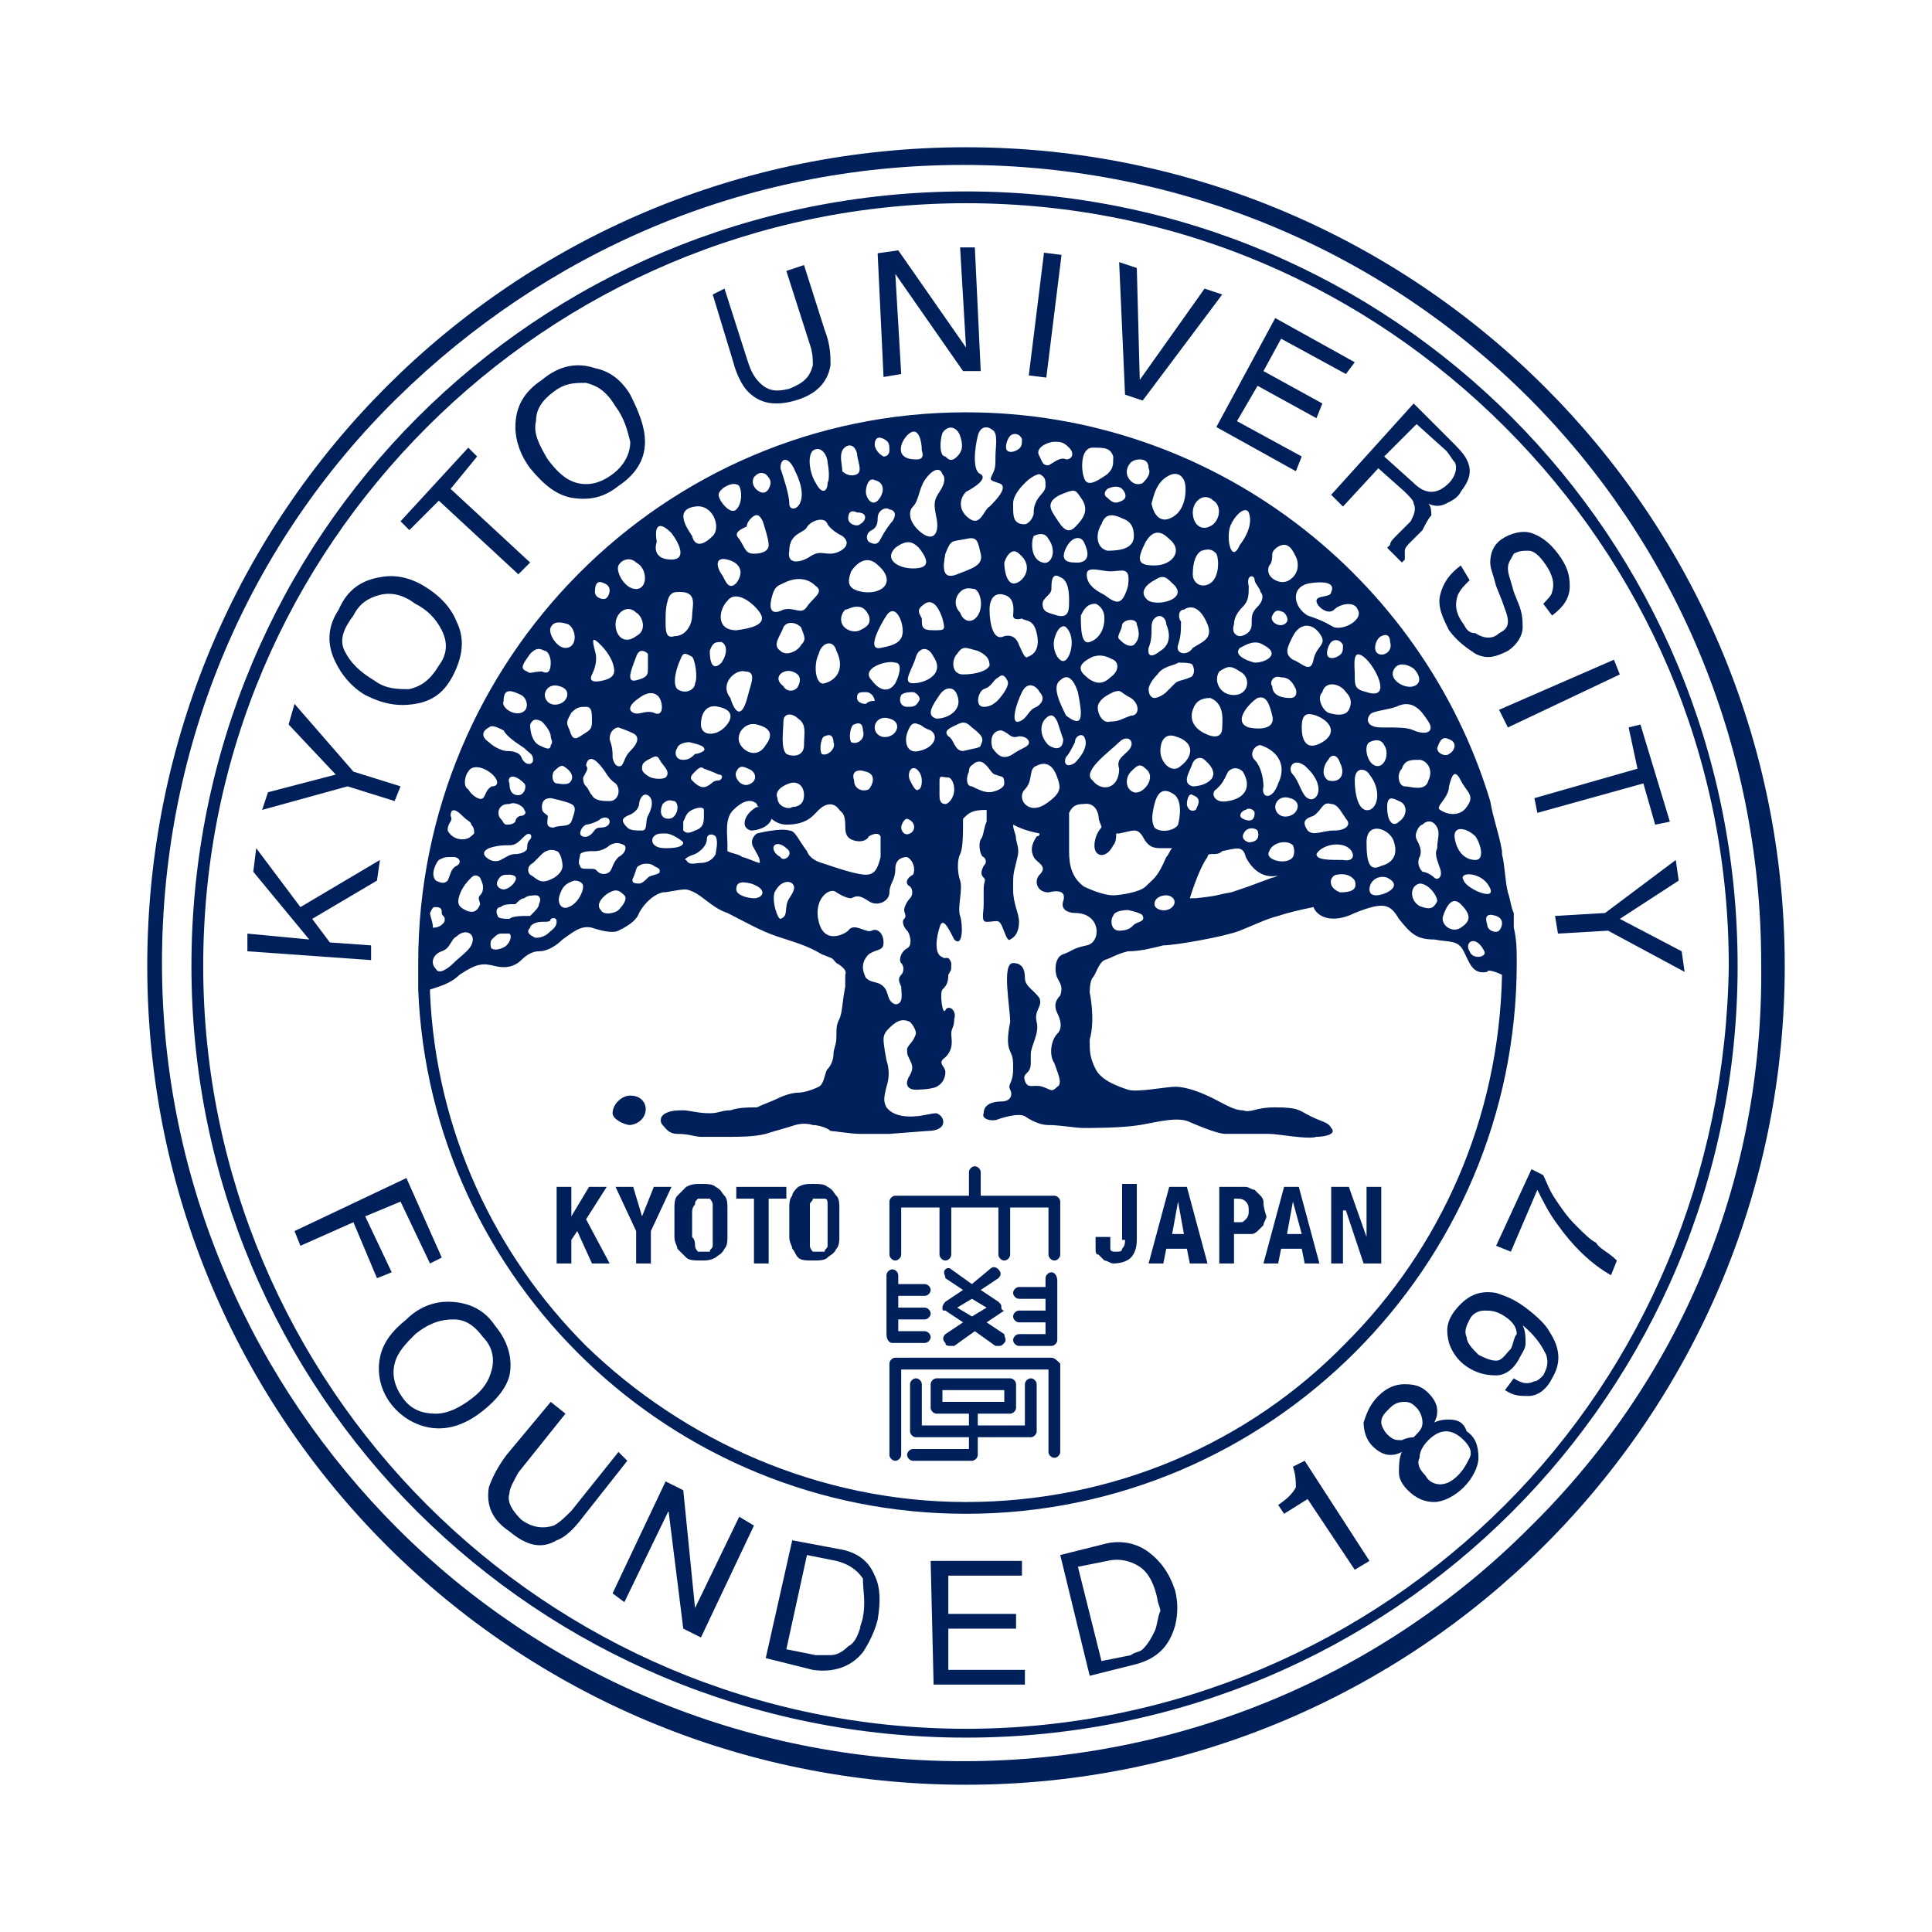 <?xml version="1.0" encoding="UTF-8" standalone="no"?>
<!-- Generator: Adobe Illustrator 16.0.4, SVG Export Plug-In . SVG Version: 6.00 Build 0)  -->

<svg
   xmlns:dc="http://purl.org/dc/elements/1.1/"
   xmlns:cc="http://creativecommons.org/ns#"
   xmlns:rdf="http://www.w3.org/1999/02/22-rdf-syntax-ns#"
   xmlns:svg="http://www.w3.org/2000/svg"
   xmlns="http://www.w3.org/2000/svg"
   xmlns:sodipodi="http://sodipodi.sourceforge.net/DTD/sodipodi-0.dtd"
   xmlns:inkscape="http://www.inkscape.org/namespaces/inkscape"
   version="1.1"
   id="_x30_6-C"
   x="0px"
   y="0px"
   width="65.6"
   height="65.6"
   viewBox="0 0 65.6 65.6"
   xml:space="preserve"
   sodipodi:docname="Kyodai.svg"
   inkscape:version="0.92.4 (5da689c313, 2019-01-14)"><defs
   id="defs121">
	
	
</defs><sodipodi:namedview
   pagecolor="#ffffff"
   bordercolor="#666666"
   borderopacity="1"
   objecttolerance="10"
   gridtolerance="10"
   guidetolerance="10"
   inkscape:pageopacity="0"
   inkscape:pageshadow="2"
   inkscape:window-width="1920"
   inkscape:window-height="1080"
   id="namedview119"
   showgrid="false"
   fit-margin-top="5"
   fit-margin-left="5"
   fit-margin-right="5"
   fit-margin-bottom="5"
   inkscape:zoom="1.4558914"
   inkscape:cx="-105.99662"
   inkscape:cy="-20.450003"
   inkscape:window-x="0"
   inkscape:window-y="0"
   inkscape:window-maximized="1"
   inkscape:current-layer="_x30_6-C" />
<g
   id="g94"
   transform="translate(5,5)">
		<path
   inkscape:connector-curvature="0"
   id="path2"
   d="m 16.4,32.2 c -0.3,0 -0.6,0.3 -0.6,0.6 0,0.2 0.4,0.4 0.6,0.4 0.7,-0.1 0.7,-1 0,-1 z"
   style="fill:#00205b" />
		<polygon
   id="polygon4"
   points="14.4,35.3 13.9,35.3 13.9,37.9 14.4,37.9 14.4,37.1 14.6,36.8 15.1,37.9 15.7,37.9 14.9,36.4 15.6,35.3 15,35.3 14.4,36.3 "
   style="fill:#00205b" />
		<polygon
   id="polygon6"
   points="16.6,36.8 16.6,37.9 17.1,37.9 17.1,36.8 17.8,35.3 17.2,35.3 16.8,36.3 16.5,35.3 15.9,35.3 "
   style="fill:#00205b" />
		<path
   inkscape:connector-curvature="0"
   id="path8"
   d="m 19.6,35.6 c -0.1,-0.1 -0.1,-0.2 -0.3,-0.3 -0.1,-0.1 -0.3,-0.1 -0.5,-0.1 -0.2,0 -0.3,0 -0.5,0.1 -0.1,0.1 -0.2,0.2 -0.3,0.3 -0.1,0.1 -0.1,0.3 -0.1,0.4 0,0.2 0,0.3 0,0.5 0,0.2 0,0.4 0,0.5 0,0.2 0.1,0.3 0.1,0.4 0.1,0.1 0.2,0.2 0.3,0.3 0.1,0.1 0.3,0.1 0.5,0.1 0.2,0 0.3,0 0.5,-0.1 0.1,-0.1 0.2,-0.1 0.3,-0.3 0.1,-0.1 0.1,-0.3 0.1,-0.4 0,-0.2 0,-0.3 0,-0.5 0,-0.2 0,-0.4 0,-0.5 0,-0.1 0,-0.3 -0.1,-0.4 z M 19.2,37 c 0,0.1 0,0.2 0,0.3 0,0.1 -0.1,0.1 -0.1,0.2 0,0 -0.1,0 -0.2,0 -0.1,0 -0.1,0 -0.2,0 0,0 -0.1,-0.1 -0.1,-0.2 0,-0.1 0,-0.2 -0.1,-0.3 0,-0.1 0,-0.3 0,-0.4 0,-0.2 0,-0.3 0,-0.4 0,-0.1 0,-0.2 0.1,-0.3 0,-0.1 0,-0.1 0.1,-0.2 0.1,0 0.1,0 0.2,0 0.1,0 0.1,0 0.2,0 0,0 0.1,0.1 0.1,0.2 0,0.1 0,0.2 0,0.3 0,0.1 0,0.3 0,0.4 0,0.2 0,0.3 0,0.4 z"
   style="fill:#00205b" />
		<polygon
   id="polygon10"
   points="21.1,35.7 21.7,35.7 21.7,35.3 20,35.3 20,35.7 20.6,35.7 20.6,37.9 21.1,37.9 "
   style="fill:#00205b" />
		<path
   inkscape:connector-curvature="0"
   id="path12"
   d="m 23.4,35.6 c -0.1,-0.1 -0.1,-0.2 -0.3,-0.3 -0.1,-0.1 -0.3,-0.1 -0.5,-0.1 -0.2,0 -0.3,0 -0.5,0.1 -0.1,0.1 -0.2,0.2 -0.2,0.3 -0.1,0.1 -0.1,0.3 -0.1,0.4 0,0.2 0,0.3 0,0.5 0,0.2 0,0.4 0,0.5 0,0.2 0.1,0.3 0.1,0.4 0.1,0.1 0.1,0.2 0.2,0.3 0.1,0.1 0.3,0.1 0.5,0.1 0.2,0 0.4,0 0.5,-0.1 0.1,-0.1 0.2,-0.1 0.3,-0.3 0.1,-0.1 0.1,-0.3 0.1,-0.4 0,-0.2 0,-0.3 0,-0.5 0,-0.2 0,-0.4 0,-0.5 0,-0.1 0,-0.3 -0.1,-0.4 z M 23.1,37 c 0,0.1 0,0.2 0,0.3 0,0.1 -0.1,0.1 -0.1,0.2 0,0 -0.1,0 -0.2,0 -0.1,0 -0.1,0 -0.2,0 0,0 -0.1,-0.1 -0.1,-0.2 0,-0.1 0,-0.2 0,-0.3 0,-0.1 0,-0.3 0,-0.4 0,-0.2 0,-0.3 0,-0.4 0,-0.1 0,-0.2 0,-0.3 0,-0.1 0.1,-0.1 0.1,-0.2 0.1,0 0.1,0 0.2,0 0.1,0 0.1,0 0.2,0 0.1,0 0.1,0.1 0.1,0.2 0,0.1 0,0.2 0,0.3 0,0.1 0,0.3 0,0.4 0,0.2 0,0.3 0,0.4 z"
   style="fill:#00205b" />
		<path
   inkscape:connector-curvature="0"
   id="path14"
   d="m 33.2,37.1 c 0,0.1 0,0.2 -0.1,0.3 0,0.1 -0.1,0.1 -0.2,0.1 -0.1,0 -0.2,0 -0.2,-0.1 0,-0.1 0,-0.2 0,-0.3 V 37 h -0.5 v 0.1 c 0,0.1 0,0.2 0,0.3 0,0.1 0,0.2 0.1,0.2 0.1,0.1 0.1,0.1 0.2,0.2 0.1,0 0.2,0.1 0.3,0.1 0.3,0 0.5,-0.1 0.6,-0.2 0.1,-0.1 0.2,-0.3 0.2,-0.6 v -1.9 h -0.5 v 1.9 z"
   style="fill:#00205b" />
		<path
   inkscape:connector-curvature="0"
   id="path16"
   d="M 34.7,35.3 34,37.9 h 0.5 l 0.1,-0.5 h 0.7 l 0.1,0.5 H 36 l -0.7,-2.6 z m 0.1,1.6 0.2,-1.1 v 0 l 0.2,1.1 z"
   style="fill:#00205b" />
		<path
   inkscape:connector-curvature="0"
   id="path18"
   d="m 37.9,35.8 c 0,-0.1 -0.1,-0.2 -0.1,-0.2 -0.1,-0.1 -0.1,-0.1 -0.2,-0.2 -0.1,0 -0.2,-0.1 -0.3,-0.1 h -0.9 v 2.6 h 0.5 v -1 h 0.3 c 0.1,0 0.2,0 0.3,0 0.1,0 0.2,-0.1 0.2,-0.1 0.1,-0.1 0.1,-0.1 0.2,-0.2 0,-0.1 0.1,-0.2 0.1,-0.3 -0.1,-0.3 -0.1,-0.4 -0.1,-0.5 z m -0.6,0.6 c -0.1,0.1 -0.1,0.1 -0.2,0.1 H 36.9 V 35.7 H 37 c 0.1,0 0.2,0 0.3,0.1 0.1,0.1 0.1,0.2 0.1,0.3 0,0.1 0,0.2 -0.1,0.3 z"
   style="fill:#00205b" />
		<path
   inkscape:connector-curvature="0"
   id="path20"
   d="m 38.6,35.3 -0.7,2.6 h 0.5 l 0.1,-0.5 h 0.7 l 0.1,0.5 h 0.5 l -0.7,-2.6 z m 0.1,1.6 0.2,-1.1 v 0 l 0.3,1.1 z"
   style="fill:#00205b" />
		<polygon
   id="polygon22"
   points="40.2,37.9 40.6,37.9 40.6,36.1 40.7,36.1 41.3,37.9 41.9,37.9 41.9,35.3 41.4,35.3 41.4,37 40.8,35.3 40.2,35.3 "
   style="fill:#00205b" />
		<path
   inkscape:connector-curvature="0"
   id="path24"
   d="m 25.4,37.8 c 0.1,0 0.2,-0.1 0.2,-0.2 V 36 h 1.3 v 1.6 c 0,0.1 0.1,0.2 0.2,0.2 0.1,0 0.2,-0.1 0.2,-0.2 V 36 h 1.6 v 1.6 c 0,0.1 0.1,0.2 0.2,0.2 0.1,0 0.2,-0.1 0.2,-0.2 V 36 h 1.3 v 1.6 c 0,0.1 0.1,0.2 0.2,0.2 0.1,0 0.2,-0.1 0.2,-0.2 v -1.8 c 0,-0.1 -0.1,-0.2 -0.2,-0.2 h -2.5 v -0.8 c 0,-0.1 -0.1,-0.2 -0.2,-0.2 -0.1,0 -0.2,0.1 -0.2,0.2 v 0.8 h -2.5 c -0.1,0 -0.2,0.1 -0.2,0.2 v 1.8 c 0,0.1 0.1,0.2 0.2,0.2 z"
   style="fill:#00205b" />
		<path
   inkscape:connector-curvature="0"
   id="path26"
   d="m 25.3,40.6 h 1.1 c 0.1,0 0.2,-0.1 0.2,-0.2 0,-0.1 -0.1,-0.2 -0.2,-0.2 h -0.9 v -0.4 h 0.9 c 0.1,0 0.2,-0.1 0.2,-0.2 0,-0.1 -0.1,-0.2 -0.2,-0.2 H 25.5 V 39 h 0.9 c 0.1,0 0.2,-0.1 0.2,-0.2 0,-0.1 -0.1,-0.2 -0.2,-0.2 h -0.9 v -0.3 c 0,-0.1 -0.1,-0.2 -0.2,-0.2 -0.1,0 -0.2,0.1 -0.2,0.2 v 2 c 0,0.2 0.1,0.3 0.2,0.3 z"
   style="fill:#00205b" />
		<path
   inkscape:connector-curvature="0"
   id="path28"
   d="m 30.7,38.2 c -0.1,0 -0.2,0.1 -0.2,0.2 v 0.3 h -0.9 c -0.1,0 -0.2,0.1 -0.2,0.2 0,0.1 0.1,0.2 0.2,0.2 h 0.9 v 0.4 h -0.9 c -0.1,0 -0.2,0.1 -0.2,0.2 0,0.1 0.1,0.2 0.2,0.2 h 0.9 v 0.4 h -0.9 c -0.1,0 -0.2,0.1 -0.2,0.2 0,0.1 0.1,0.2 0.2,0.2 h 1.1 c 0.1,0 0.2,-0.1 0.2,-0.2 v -2 c 0,-0.2 -0.1,-0.3 -0.2,-0.3 z"
   style="fill:#00205b" />
		<path
   inkscape:connector-curvature="0"
   id="path30"
   d="m 29,39.4 c 0,-0.1 0,-0.1 -0.1,-0.2 l -0.6,-0.4 0.6,-0.4 C 29,38.3 29,38.2 28.9,38.1 28.8,38 28.7,38 28.6,38.1 L 28,38.6 27.3,38.1 c -0.1,-0.1 -0.2,0 -0.2,0 -0.1,0.1 0,0.2 0,0.3 l 0.6,0.4 -0.6,0.4 c 0,0 -0.1,0.1 -0.1,0.2 0,0.1 0,0.1 0.1,0.1 l 0.6,0.4 -0.6,0.4 c -0.1,0.1 -0.1,0.2 0,0.3 0,0.1 0.1,0.1 0.2,0.1 0,0 0.1,0 0.1,0 l 0.7,-0.5 0.7,0.5 c 0,0 0.1,0 0.1,0 0.1,0 0.1,0 0.2,-0.1 0.1,-0.1 0,-0.2 0,-0.3 l -0.6,-0.4 0.6,-0.4 C 29,39.5 29,39.4 29,39.4 Z m -1,0.3 -0.5,-0.3 0.5,-0.3 0.5,0.3 z"
   style="fill:#00205b" />
		<path
   inkscape:connector-curvature="0"
   id="path32"
   d="m 30.7,41.1 h -5.3 c -0.1,0 -0.2,0.1 -0.2,0.2 v 3.1 c 0,0.1 0.1,0.2 0.2,0.2 0.1,0 0.2,-0.1 0.2,-0.2 v -2.9 h 5 v 2.8 c 0,0.1 0.1,0.2 0.2,0.2 0.1,0 0.2,-0.1 0.2,-0.2 v -3 c -0.1,-0.1 -0.2,-0.2 -0.3,-0.2 z"
   style="fill:#00205b" />
		<path
   inkscape:connector-curvature="0"
   id="path34"
   d="m 30,41.8 c -0.1,0 -0.2,0.1 -0.2,0.2 v 1.4 H 28.2 V 43 h 1.1 c 0.1,0 0.2,-0.1 0.2,-0.2 V 42 c 0,-0.1 -0.1,-0.2 -0.2,-0.2 h -2.5 c -0.1,0 -0.2,0.1 -0.2,0.2 v 0.8 c 0,0.1 0.1,0.2 0.2,0.2 h 1.1 v 0.4 H 26.3 V 42 c 0,-0.1 -0.1,-0.2 -0.2,-0.2 -0.1,0 -0.2,0.1 -0.2,0.2 v 1.6 c 0,0.1 0.1,0.2 0.2,0.2 h 1.8 v 0.4 H 26 c -0.1,0 -0.2,0.1 -0.2,0.2 0,0.1 0.1,0.2 0.2,0.2 h 2 c 0.1,0 0.2,-0.1 0.2,-0.2 V 43.8 H 30 c 0.1,0 0.2,-0.1 0.2,-0.2 V 42 c 0,-0.1 -0.1,-0.2 -0.2,-0.2 z m -3,0.8 v -0.4 h 2.1 v 0.4 z"
   style="fill:#00205b" />
		<path
   inkscape:connector-curvature="0"
   id="path36"
   d="M 27.8,0 C 12.4,0 0,12.4 0,27.8 0,43.2 12.4,55.6 27.8,55.6 43.1,55.6 55.6,43.2 55.6,27.8 55.6,12.4 43.1,0 27.8,0 Z m 19.1,46.9 c -4.9,4.9 -11.7,7.9 -19.2,7.9 -7.5,0 -14.3,-3 -19.2,-7.9 -4.9,-4.9 -8,-11.7 -8,-19.2 0,-7.5 3,-14.3 8,-19.2 5,-4.9 11.7,-7.9 19.2,-7.9 7.5,0 14.3,3 19.2,7.9 4.9,4.9 7.9,11.7 7.9,19.2 0.1,7.6 -2.9,14.3 -7.9,19.2 z"
   style="fill:#00205b" />
		<path
   inkscape:connector-curvature="0"
   id="path38"
   d="M 27.8,1.5 C 13.2,1.5 1.5,13.2 1.5,27.8 1.5,42.3 13.2,54 27.8,54 42.3,54 54,42.3 54,27.8 54,13.2 42.3,1.5 27.8,1.5 Z M 46.1,46.1 C 41.4,50.8 34.9,53.7 27.8,53.7 20.7,53.7 14.2,50.8 9.5,46.1 4.8,41.4 1.9,34.9 1.9,27.8 1.9,20.6 4.8,14.2 9.5,9.5 14.2,4.8 20.7,1.9 27.8,1.9 c 7.2,0 13.6,2.9 18.3,7.6 4.7,4.7 7.6,11.1 7.6,18.3 -0.1,7.1 -2.9,13.6 -7.6,18.3 z"
   style="fill:#00205b" />
		<polygon
   id="polygon40"
   points="7.9,24.2 5.2,25.8 3.7,23.8 3.6,24.6 5.5,26.9 3.4,26.7 3.4,27.3 7.6,27.6 7.6,27.1 6.2,27 5.6,26.2 7.8,24.9 "
   style="fill:#00205b" />
		<polygon
   id="polygon42"
   points="4.8,19.6 6.4,21.3 4.1,21.9 3.9,22.5 6.8,21.7 8.4,22.2 8.6,21.7 7,21.2 5,18.9 "
   style="fill:#00205b" />
		<path
   inkscape:connector-curvature="0"
   id="path44"
   d="m 7.4,18.6 c 0.6,0.3 1.1,0.4 1.7,0.3 0.6,-0.1 1,-0.4 1.3,-1 0.3,-0.6 0.4,-1.2 0.1,-1.8 C 10.3,15.6 9.9,15.2 9.4,14.9 8.9,14.6 8.4,14.5 7.9,14.6 7.3,14.7 6.8,15 6.5,15.7 c -0.4,0.6 -0.4,1.2 -0.1,1.8 0.2,0.4 0.5,0.8 1,1.1 z M 7,15.9 c 0.2,-0.4 0.5,-0.6 0.9,-0.7 0.4,-0.1 0.8,0 1.2,0.3 0.4,0.2 0.7,0.5 0.9,0.9 0.2,0.4 0.2,0.8 -0.1,1.2 -0.3,0.5 -0.6,0.7 -1,0.8 -0.4,0 -0.8,0 -1.2,-0.3 -0.5,-0.3 -0.8,-0.6 -1,-1 -0.2,-0.4 0,-0.8 0.3,-1.2 z"
   style="fill:#00205b" />
		<polygon
   id="polygon46"
   points="11.2,10.5 10.9,10.2 8.6,12.7 8.9,13 9.9,12 12.6,14.5 13,14.1 10.3,11.6 "
   style="fill:#00205b" />
		<path
   inkscape:connector-curvature="0"
   id="path48"
   d="M 14.4,11.9 C 15,12 15.5,11.9 16,11.5 16.6,11.1 16.9,10.6 16.9,10 16.9,9.5 16.7,9 16.4,8.4 16.1,7.9 15.7,7.6 15.2,7.5 14.6,7.3 14,7.4 13.4,7.9 c -0.6,0.4 -0.9,0.9 -0.9,1.6 0,0.5 0.2,1 0.5,1.4 0.5,0.6 0.9,0.9 1.4,1 z M 13.8,8.3 C 14.2,8 14.5,8 14.9,8 c 0.4,0.1 0.7,0.3 1,0.8 0.3,0.4 0.4,0.8 0.5,1.2 0,0.4 -0.2,0.8 -0.6,1.1 -0.4,0.3 -0.8,0.4 -1.2,0.3 -0.4,-0.1 -0.7,-0.4 -1,-0.8 -0.3,-0.5 -0.5,-0.9 -0.4,-1.3 0,-0.4 0.2,-0.7 0.6,-1 z"
   style="fill:#00205b" />
		<path
   inkscape:connector-curvature="0"
   id="path50"
   d="M 20.4,8.3 C 20.8,8.7 21.3,8.8 22,8.6 22.7,8.4 23.1,8 23.2,7.4 23.2,7.1 23.2,6.7 23,6.2 L 22.3,4 21.7,4.2 22.5,6.7 C 22.6,7 22.6,7.2 22.6,7.4 22.5,7.8 22.3,8 21.8,8.2 21.4,8.3 21.1,8.3 20.8,8 20.6,7.8 20.5,7.6 20.4,7.3 L 19.6,4.8 19.2,5 19.9,7.3 c 0.1,0.4 0.3,0.8 0.5,1 z"
   style="fill:#00205b" />
		<polygon
   id="polygon52"
   points="28.1,3.4 27.6,3.4 27.8,6.8 25.5,3.5 24.8,3.6 25,7.8 25.6,7.7 25.4,4.3 27.7,7.6 28.3,7.6 "
   style="fill:#00205b" />
		
			<rect
   id="rect54"
   height="4.2"
   width="0.6"
   style="fill:#00205b"
   transform="matrix(0.992,0.123,-0.123,0.992,0.933,-3.705)"
   y="3.6"
   x="30.2" />
		<polygon
   id="polygon56"
   points="33.6,4.1 33,3.9 33.2,8.4 33.8,8.6 36.5,5 35.9,4.8 33.7,7.9 "
   style="fill:#00205b" />
		<polygon
   id="polygon58"
   points="39.7,9.2 39.9,8.7 37.9,7.6 38.5,6.5 40.7,7.7 41,7.3 38.3,5.8 36.3,9.5 39,11 39.2,10.5 37,9.3 37.7,8.1 "
   style="fill:#00205b" />
		<path
   inkscape:connector-curvature="0"
   id="path60"
   d="m 40.6,12.2 1.2,-1.3 0.9,0.8 c 0.2,0.2 0.3,0.3 0.3,0.4 0.1,0.2 0,0.4 -0.1,0.6 l -0.5,0.5 c -0.1,0.1 -0.2,0.2 -0.2,0.3 0,0 -0.1,0.1 -0.1,0.1 l 0.5,0.5 0.1,-0.1 c 0,-0.1 0,-0.2 0,-0.3 0,-0.1 0.1,-0.2 0.2,-0.3 L 43.3,13 c 0.1,-0.2 0.2,-0.4 0.3,-0.5 0,-0.1 0,-0.3 -0.1,-0.4 0.2,0.1 0.4,0.1 0.6,0 0.2,-0.1 0.4,-0.2 0.5,-0.4 C 44.9,11.3 45,11 44.8,10.6 44.7,10.4 44.5,10.2 44.3,10 L 43,8.7 40.2,11.8 Z m 2.5,-2.8 1,0.9 c 0.1,0.1 0.2,0.3 0.3,0.4 0.1,0.2 0,0.5 -0.2,0.7 -0.2,0.2 -0.4,0.3 -0.6,0.3 -0.2,0 -0.4,-0.1 -0.6,-0.3 l -1,-0.9 z"
   style="fill:#00205b" />
		<path
   inkscape:connector-curvature="0"
   id="path62"
   d="m 44.7,16.2 c -0.3,-0.4 -0.3,-0.7 -0.2,-1 0.1,-0.2 0.2,-0.3 0.4,-0.5 l -0.3,-0.5 c -0.4,0.3 -0.6,0.6 -0.7,1 -0.1,0.4 0.1,0.8 0.3,1.2 0.3,0.4 0.6,0.6 0.9,0.8 0.4,0.2 0.7,0.1 1.1,-0.1 0.3,-0.2 0.5,-0.5 0.5,-0.8 0,-0.2 0,-0.4 -0.1,-0.7 l -0.2,-0.5 c -0.1,-0.4 -0.2,-0.6 -0.2,-0.8 0,-0.2 0.1,-0.3 0.2,-0.5 0.2,-0.1 0.3,-0.1 0.5,-0.1 0.2,0 0.4,0.2 0.6,0.5 0.2,0.3 0.3,0.6 0.2,0.9 0,0.1 -0.2,0.3 -0.3,0.4 l 0.3,0.4 c 0.4,-0.3 0.6,-0.6 0.6,-1 0,-0.4 -0.1,-0.7 -0.4,-1.1 -0.3,-0.4 -0.6,-0.6 -0.9,-0.7 -0.3,-0.1 -0.7,0 -1,0.2 -0.3,0.2 -0.4,0.5 -0.4,0.8 0,0.2 0.1,0.4 0.2,0.8 l 0.2,0.5 c 0.1,0.3 0.2,0.5 0.2,0.7 0,0.2 -0.1,0.3 -0.3,0.4 -0.2,0.2 -0.5,0.2 -0.8,0 -0.2,0 -0.3,-0.1 -0.4,-0.3 z"
   style="fill:#00205b" />
		<polygon
   id="polygon64"
   points="46.2,19.7 50,17.9 49.8,17.4 45.9,19.1 "
   style="fill:#00205b" />
		<polygon
   id="polygon66"
   points="51.7,22.9 50.7,19.6 50.3,19.7 50.6,21.1 47.1,22.1 47.2,22.6 50.8,21.6 51.2,23 "
   style="fill:#00205b" />
		<polygon
   id="polygon68"
   points="52.1,27.3 50,26.2 52,24.9 51.9,24.2 49.5,26 47.8,26.1 47.9,26.7 49.6,26.6 52.2,28 "
   style="fill:#00205b" />
		<polygon
   id="polygon70"
   points="10,37.7 8.8,35 5,36.8 5.2,37.3 7,36.5 7.8,38.4 8.3,38.2 7.4,36.3 8.6,35.8 9.6,37.9 "
   style="fill:#00205b" />
		<path
   inkscape:connector-curvature="0"
   id="path72"
   d="m 11.8,40 c -0.4,-0.6 -1,-0.8 -1.6,-0.8 -0.5,0 -1,0.2 -1.4,0.6 -0.5,0.4 -0.8,0.8 -0.9,1.3 -0.1,0.5 0,1.1 0.4,1.6 0.4,0.5 1,0.8 1.6,0.8 0.5,0 1,-0.2 1.5,-0.6 0.5,-0.4 0.8,-0.8 0.9,-1.2 0.1,-0.5 0,-1.1 -0.5,-1.7 z m -0.1,1.5 c -0.1,0.4 -0.3,0.7 -0.7,1 C 10.6,42.8 10.2,43 9.8,43 9.4,43 9,42.9 8.7,42.5 8.4,42.1 8.3,41.7 8.4,41.3 c 0.1,-0.4 0.4,-0.7 0.7,-1 0.5,-0.4 0.9,-0.5 1.3,-0.5 0.4,0 0.7,0.2 1,0.6 0.3,0.3 0.4,0.7 0.3,1.1 z"
   style="fill:#00205b" />
		<path
   inkscape:connector-curvature="0"
   id="path74"
   d="m 16,44.3 -1.6,2 c -0.2,0.2 -0.4,0.4 -0.6,0.5 -0.3,0.1 -0.7,0.1 -1.1,-0.2 -0.3,-0.3 -0.5,-0.6 -0.4,-0.9 0,-0.2 0.2,-0.5 0.3,-0.7 l 1.6,-2 -0.5,-0.4 -1.5,1.8 c -0.3,0.4 -0.5,0.8 -0.6,1.1 -0.1,0.6 0.1,1.1 0.7,1.5 0.6,0.5 1.1,0.6 1.6,0.3 0.3,-0.1 0.6,-0.4 0.9,-0.8 l 1.5,-1.9 z"
   style="fill:#00205b" />
		<polygon
   id="polygon76"
   points="16.2,49.4 17.7,46.3 18.2,50.3 18.8,50.6 20.6,46.8 20.1,46.5 18.6,49.6 18.2,45.6 17.6,45.3 15.8,49.1 "
   style="fill:#00205b" />
		<path
   inkscape:connector-curvature="0"
   id="path78"
   d="m 23.5,47.6 -1.6,-0.3 -0.9,4 1.6,0.4 c 0.7,0.1 1.3,-0.1 1.7,-0.6 0.2,-0.3 0.4,-0.7 0.5,-1.1 0.1,-0.6 0.1,-1.1 -0.1,-1.5 -0.2,-0.5 -0.6,-0.8 -1.2,-0.9 z m 0.8,2.3 c 0,0.1 -0.1,0.3 -0.1,0.4 -0.1,0.3 -0.2,0.5 -0.4,0.6 -0.2,0.2 -0.4,0.3 -0.6,0.3 -0.1,0 -0.3,0 -0.5,0 l -1,-0.2 0.7,-3.2 1,0.2 c 0.4,0.1 0.7,0.3 0.9,0.6 0,0.4 0.1,0.8 0,1.3 z"
   style="fill:#00205b" />
		<polygon
   id="polygon80"
   points="27.2,49.8 27.2,48.5 29.7,48.5 29.7,48 26.6,48 26.7,52.2 29.8,52.2 29.8,51.7 27.2,51.7 27.2,50.3 29.5,50.3 29.5,49.8 "
   style="fill:#00205b" />
		<path
   inkscape:connector-curvature="0"
   id="path82"
   d="m 34,47.7 c -0.4,-0.3 -0.9,-0.4 -1.4,-0.3 l -1.6,0.4 1,4.1 1.6,-0.4 c 0.7,-0.2 1.1,-0.6 1.3,-1.3 C 35,49.8 35,49.4 34.9,49 34.7,48.4 34.4,48 34,47.7 Z m 0.2,2.7 c -0.1,0.2 -0.2,0.4 -0.4,0.6 -0.1,0.1 -0.3,0.1 -0.4,0.2 l -1,0.2 -0.8,-3.2 1,-0.2 c 0.4,-0.1 0.8,0 1.1,0.2 0.3,0.2 0.5,0.6 0.6,1.1 0,0.1 0.1,0.3 0.1,0.4 -0.1,0.2 -0.1,0.5 -0.2,0.7 z"
   style="fill:#00205b" />
		<path
   inkscape:connector-curvature="0"
   id="path84"
   d="m 38.9,44.8 c 0.1,0.3 0.1,0.5 0.1,0.7 -0.1,0.2 -0.3,0.4 -0.6,0.6 l 0.2,0.3 0.8,-0.5 1.6,2.4 0.5,-0.3 -2.2,-3.4 z"
   style="fill:#00205b" />
		<path
   inkscape:connector-curvature="0"
   id="path86"
   d="m 44.2,43.2 c -0.1,0 -0.3,0 -0.5,0.1 0.1,-0.2 0.1,-0.3 0.1,-0.4 0,-0.2 -0.1,-0.4 -0.3,-0.6 -0.2,-0.2 -0.4,-0.3 -0.8,-0.3 -0.3,0 -0.6,0.1 -0.9,0.4 -0.3,0.3 -0.4,0.6 -0.5,0.9 0,0.3 0.1,0.6 0.3,0.8 0.2,0.2 0.4,0.3 0.6,0.3 0.1,0 0.2,0 0.4,-0.1 -0.1,0.2 -0.1,0.5 -0.1,0.7 0,0.2 0.1,0.4 0.3,0.6 0.3,0.3 0.6,0.4 0.9,0.4 0.3,0 0.7,-0.2 1,-0.5 0.3,-0.3 0.5,-0.7 0.5,-1 0,-0.4 -0.1,-0.7 -0.4,-0.9 -0.1,-0.3 -0.3,-0.4 -0.6,-0.4 z m -1.6,0.7 c -0.2,0 -0.3,0 -0.5,-0.2 -0.1,-0.1 -0.2,-0.3 -0.2,-0.4 0,-0.2 0.1,-0.3 0.3,-0.5 0.2,-0.2 0.4,-0.2 0.5,-0.2 0.2,0 0.3,0.1 0.4,0.2 0.1,0.1 0.2,0.3 0.2,0.5 0,0.2 -0.1,0.3 -0.3,0.5 0,0 -0.2,0 -0.4,0.1 z m 1.9,1.2 c -0.2,0.2 -0.4,0.3 -0.6,0.3 -0.2,0 -0.4,-0.1 -0.5,-0.3 -0.2,-0.2 -0.3,-0.4 -0.2,-0.6 0,-0.2 0.1,-0.4 0.3,-0.6 0.2,-0.2 0.4,-0.3 0.6,-0.3 0.2,0 0.4,0.1 0.6,0.3 0.2,0.2 0.3,0.4 0.2,0.6 -0.1,0.2 -0.2,0.4 -0.4,0.6 z"
   style="fill:#00205b" />
		<path
   inkscape:connector-curvature="0"
   id="path88"
   d="m 46.8,39.4 c -0.4,-0.3 -0.7,-0.4 -1,-0.5 -0.6,-0.1 -1,0.1 -1.4,0.6 -0.3,0.4 -0.3,0.7 -0.2,1.1 0.1,0.3 0.3,0.6 0.6,0.8 0.3,0.2 0.6,0.3 1,0.3 0.3,0 0.6,-0.2 0.8,-0.6 0.1,-0.2 0.2,-0.3 0.2,-0.5 0,-0.2 0,-0.4 -0.1,-0.6 0.5,0.4 0.7,0.8 0.8,1 0.1,0.3 0,0.5 -0.1,0.7 -0.1,0.1 -0.2,0.2 -0.3,0.2 -0.2,0.1 -0.4,0.1 -0.7,-0.1 l -0.3,0.4 c 0.3,0.2 0.5,0.2 0.8,0.2 0.3,0 0.6,-0.2 0.8,-0.6 0.3,-0.5 0.3,-1 -0.1,-1.6 -0.1,-0.2 -0.4,-0.5 -0.8,-0.8 z m -0.5,1.4 c -0.2,0.2 -0.3,0.4 -0.5,0.4 -0.2,0 -0.4,-0.1 -0.6,-0.2 -0.2,-0.2 -0.4,-0.4 -0.4,-0.6 -0.1,-0.2 0,-0.4 0.1,-0.6 0.1,-0.2 0.3,-0.3 0.5,-0.3 0.2,0 0.4,0 0.7,0.2 0.3,0.2 0.4,0.4 0.4,0.6 -0.1,0.1 -0.1,0.3 -0.2,0.5 z"
   style="fill:#00205b" />
		<path
   inkscape:connector-curvature="0"
   id="path90"
   d="M 48.5,36.6 C 48.2,36.3 48,36 47.8,35.7 47.6,35.4 47.5,35.1 47.4,34.9 l -0.4,-0.2 -1.2,2.6 0.5,0.2 0.9,-2.1 c 0.2,0.4 0.4,0.8 0.7,1.2 0.5,0.7 1.1,1.3 1.8,1.7 l 0.2,-0.5 C 49.6,37.5 49.3,37.4 49.2,37.2 49,37.1 48.8,36.9 48.5,36.6 Z"
   style="fill:#00205b" />
		<path
   inkscape:connector-curvature="0"
   id="path92"
   d="M 46.2,25.3 C 46.1,24.9 46.1,24.4 46,24 c 0,0 0,0 0,-0.1 C 45.9,23.3 45.7,22.8 45.6,22.2 43.3,14.6 36.2,9 27.8,9 17.5,9 9.2,17.4 9.2,27.7 c 0,0.3 0,0.6 0,0.9 0.4,9.9 8.6,17.8 18.6,17.8 10.3,0 18.7,-8.4 18.7,-18.7 0,-0.4 0,-0.8 -0.1,-1.2 0,-0.2 0,-0.3 0,-0.5 -0.1,-0.2 -0.1,-0.4 -0.2,-0.7 z m -0.4,0.8 c 0.3,0.1 0.2,0.4 0.1,0.5 -0.1,0.1 -0.4,0 -0.4,-0.2 -0.1,-0.3 0,-0.4 0.3,-0.3 z M 45.5,25 c 0.5,0.7 -0.7,0.2 -0.8,-0.1 -0.2,-0.3 0.5,-0.3 0.8,0.1 z m -0.1,2.3 c 0.1,0.2 -0.4,0.3 -0.5,0 -0.2,-0.3 0.2,-0.6 0.5,0 z m -0.8,-0.8 c -0.3,0.2 -0.7,-0.1 -0.6,-0.4 0.1,-0.3 0.3,-0.7 0.6,-0.4 0.4,0.4 0.3,0.6 0,0.8 z m 0.5,-2.3 c -0.3,0 -0.6,-0.2 -0.7,-0.7 -0.1,-0.5 0.4,-0.4 0.7,-0.1 0.2,0.3 0.3,0.8 0,0.8 z m -0.9,-4.1 c 0.3,0.1 0.2,0.4 0,0.5 -0.1,0.1 -0.4,0 -0.4,-0.2 0.1,-0.3 0.2,-0.4 0.4,-0.3 z m 0,1.6 c 0.1,-0.4 0.2,-0.6 0.4,-0.2 0.2,0.4 0.5,0.5 0.2,0.9 -0.2,0.3 -0.6,0.3 -0.9,0.1 -0.2,-0.1 0.3,-0.4 0.3,-0.8 z m -0.4,1.4 c 0.1,0.2 0,0.4 0,0.7 -0.1,0.2 0,0.4 0.1,0.7 0.1,0.3 -0.1,0.4 -0.2,0.3 -0.1,-0.1 -0.3,-0.2 -0.4,-0.2 -0.1,-0.1 -0.2,-0.3 -0.1,-0.5 0.1,-0.2 0,-0.4 -0.1,-0.6 -0.1,-0.2 0.1,-0.5 0.2,-0.5 0.2,-0.2 0.4,-0.1 0.5,0.1 z m 0,2.5 c -0.1,0.2 -0.2,0.3 -0.5,0.2 -0.4,-0.1 -0.5,-0.7 -0.1,-0.8 0.3,0 0.6,0.4 0.6,0.6 z m -0.3,-4.1 c -0.1,0.4 -0.6,0.2 -0.8,0.2 -0.2,0 -0.3,-0.4 -0.1,-0.6 0.1,-0.3 0.3,-0.3 0.6,-0.3 0.2,0 0.5,0.3 0.3,0.7 z m -1.6,2.9 c -0.4,0.2 -0.5,-0.1 -0.5,-0.8 0,-0.7 0.7,-0.5 0.9,-0.1 0.2,0.5 0,0.8 -0.4,0.9 z m 0.2,0.9 c -0.2,0.1 -0.6,0.2 -0.6,-0.1 0,-0.3 0.3,-0.5 0.6,-0.4 0.4,0.2 0.2,0.4 0,0.5 z m -9.3,0.1 c -0.4,0 -1,-0.3 -1,-0.3 -0.4,-0.3 -0.5,-0.7 -0.5,-1.2 0,-0.5 0,-0.9 0,-1.3 0,0 0,0 0,0 0.1,-0.2 0.2,-0.3 0.5,-0.3 0,0 0.4,-0.1 0.5,0.4 0,0.2 0.1,0.3 0.1,0.4 -0.2,0.2 -0.3,0.6 -0.2,0.8 0.1,0.2 0.4,0.2 0.6,-0.2 0.1,-0.1 0.1,-0.3 0.1,-0.4 0,0 0,0 0.1,0 0.5,-0.1 0.6,-0.2 0.8,0.1 0.2,0.4 0.4,0.4 0.7,0.4 0.1,0 0.2,0 0.3,0 -0.1,0.1 -0.1,0.2 -0.2,0.3 -0.3,0.7 -0.4,0.7 -0.7,1 -0.2,0.2 -0.9,0.3 -1.1,0.3 z m 1,0.7 c 0.1,0.2 -0.2,0.2 -0.3,0.3 -0.1,0.1 -0.2,0.2 -0.5,0.2 -0.3,0 -0.3,-0.4 -0.2,-0.5 0,-0.1 0.2,-0.2 0.5,-0.2 0,0 0.5,0.1 0.5,0.2 z m -7.9,-1 c 0.1,0.1 0.1,0.3 0,0.4 -0.1,0.1 -0.2,0.3 -0.2,0.4 0,0.1 0.1,0.2 0,0.3 -0.1,0.1 0,0.3 0.1,0.4 0.1,0.1 0.2,0.5 0,0.6 -0.2,0.1 -0.3,0.4 -0.2,0.5 0.1,0.1 0.1,0.3 0,0.4 -0.1,0.1 -0.1,0.2 0,0.4 0,0.2 0.1,0.6 -0.2,0.6 C 25.1,29 25.2,28.7 25,28.5 24.8,28.3 24.6,28.4 24.4,28.2 24.3,28 24.2,27.7 24.5,27.4 24.8,27.2 25,27.3 25,27 c 0,-0.3 -0.2,-0.5 -0.4,-0.4 -0.2,0.1 -0.6,-0.3 -0.8,0 -0.1,0.1 -0.8,0.5 -1,-0.3 -0.2,-0.8 0.4,-1.2 0.6,-1 0,0 0.3,0.2 0.5,0.2 0.2,-0.1 0.3,-0.1 0.6,0.1 0.3,0.2 0.7,0 0.7,-0.3 0,-0.3 0.2,-0.4 0.2,-0.8 0,-0.3 0.2,-0.4 0.4,-0.4 0.2,0.1 0.3,0.4 0.2,0.6 -0.2,0.1 -0.3,0.3 -0.1,0.4 z m -4.6,0.2 c 0.2,-0.4 0.5,-0.4 0.6,-0.3 0.1,0.1 0.1,0.2 -0.1,0.5 -0.2,0.3 0,0.6 -0.3,0.7 -0.1,0 -0.3,-0.6 -0.2,-0.9 z m 0,-1.6 c 0.1,-0.1 0.3,0 0.4,0.1 0.3,0.2 -0.1,0.5 -0.2,0.3 -0.2,-0.1 -0.3,-0.3 -0.2,-0.4 z m 0.5,-0.5 c -0.3,-0.1 -1.1,0.1 -1.1,0.1 0,0 -0.3,0.2 -0.1,0.5 0.1,0.2 0.2,0.3 0.2,0.5 -0.1,0 -0.5,-0.2 -0.6,-0.2 -0.1,-0.1 -0.3,-0.1 -0.5,-0.2 0,-0.1 0,-0.1 0,-0.2 0,-0.4 -0.1,-0.9 0.2,-1.2 0.3,-0.3 0.6,-0.4 0.8,-0.2 0,0 0,0.1 0.1,0.1 0,0 -0.1,0 -0.1,0 -0.4,0.2 -0.6,0.7 -0.2,0.8 0.2,0 0.6,-0.1 0.7,-0.4 0.1,0.1 0.3,0.2 0.5,0.2 0.7,0 0.9,-0.3 1.1,-0.5 0.2,-0.2 0.5,-0.3 0.7,0 0,0 0,0 0.1,0.1 v 0 c 0,0 0.1,0.1 0.1,0.4 0,0.2 0,0.4 0.2,0.5 0.2,0.1 0.5,0.1 0.6,-0.1 v 0 c 0,0 0.3,-0.2 0.4,0 0,0.2 0,0.4 0,0.5 0,0.1 0,0.1 0,0.2 0,0 0,0 0,0 -0.1,0.4 -0.2,0.6 -0.5,0.6 -0.3,0 -0.9,-0.2 -1.5,-0.4 v 0 c 0,0 -0.4,-0.1 -0.5,-0.4 -0.3,-0.4 -0.4,-0.7 -0.6,-0.7 z m -1.2,2.3 c -0.2,0 -0.6,-0.1 -0.6,-0.3 0,-0.2 0.1,-0.3 0.5,-0.2 0.6,0.2 0.4,0.5 0.1,0.5 z M 16,24.1 c -0.2,0.2 -0.2,0.4 -0.3,0.5 -0.1,0.1 -0.3,0.1 -0.4,0 -0.1,-0.1 -0.1,-0.1 -0.3,-0.1 -0.2,0 -0.3,0 -0.3,-0.1 -0.1,-0.1 0,-0.3 0,-0.4 0.1,-0.1 0.3,-0.1 0.5,-0.1 0.2,0 0.4,-0.1 0.5,-0.2 0.2,-0.1 0.3,-0.1 0.5,0 0.1,0.1 0,0.3 -0.2,0.4 z m 0,1.8 c -0.1,0.1 -0.5,0.2 -0.6,0 -0.2,-0.2 0.1,-0.5 0.3,-0.6 0.2,-0.1 0.3,-0.1 0.5,0.1 0.1,0.1 0,0.3 -0.2,0.5 z m -3.2,-3.4 c 0.1,0.1 0,0.2 -0.1,0.2 -0.1,0 -0.2,0.1 -0.2,0.2 -0.1,0.1 -0.2,0.1 -0.3,0.1 -0.1,0 -0.1,-0.1 -0.2,-0.2 -0.1,-0.1 -0.1,-0.3 0,-0.4 0.1,-0.1 0.2,-0.1 0.3,-0.1 0.2,-0.1 0.5,0.1 0.5,0.2 z m 0,-0.9 c 0.1,0.1 0,0.4 -0.2,0.4 -0.3,0 -0.3,-0.3 -0.3,-0.4 -0.1,-0.2 0.1,-0.4 0.5,0 z m -0.5,2.1 c 0.2,0 0.3,-0.1 0.5,-0.3 0.2,-0.2 0.3,0 0.2,0.1 -0.1,0.1 -0.1,0.2 -0.1,0.3 0,0.1 -0.2,0.2 -0.4,0.2 -0.2,0 -0.3,0.1 -0.5,0.2 -0.2,0.1 -0.4,0 -0.5,-0.1 -0.1,-0.1 -0.1,-0.2 0.1,-0.3 0.3,-0.1 0.5,-0.1 0.7,-0.1 z m 0.2,1.2 c -0.1,0.2 -0.3,0.3 -0.4,0.3 -0.1,0 -0.3,-0.1 -0.2,-0.3 0.1,-0.2 0.2,-0.2 0.4,-0.2 0,0 0.3,0 0.2,0.2 z m -0.8,2 c 0.1,-0.1 0.2,-0.2 0.3,-0.2 0.2,0 0.3,0 0.3,0 0.1,0.1 0,0.3 -0.1,0.4 -0.1,0.1 -0.4,0.2 -0.5,0.1 0,0.1 -0.1,-0.2 0,-0.3 z m 0.6,-0.7 c -0.1,0 -0.4,0 -0.4,-0.1 -0.1,-0.2 0,-0.3 0.1,-0.3 0.1,-0.1 0.3,-0.1 0.5,-0.1 0.1,-0.1 0.2,-0.2 0.3,-0.2 0.1,-0.1 0.3,-0.1 0.4,-0.1 0.1,0 0.2,0.1 0.1,0.3 0,0.1 -0.1,0.2 -0.3,0.4 -0.3,0 -0.6,0 -0.7,0.1 z m 0.7,0.3 c 0,-0.1 0.2,-0.2 0.4,-0.2 0.2,0 0.3,0 0.3,-0.1 0,0 0.2,-0.1 0.2,0.1 0,0.2 -0.2,0.3 -0.3,0.4 -0.1,0.1 -0.4,0.2 -0.5,0.1 -0.2,-0.1 -0.2,-0.2 -0.1,-0.3 z m 0.6,-1.6 C 13.3,25 13.2,24.8 13,24.7 c -0.1,-0.1 -0.1,-0.3 0.1,-0.4 0.1,-0.1 0.2,-0.2 0.3,-0.3 0.1,-0.1 0.3,-0.2 0.5,-0.1 0.1,0 0.2,0.3 0.2,0.5 0,0.2 -0.2,0.4 -0.5,0.5 z m -0.2,-2.5 c 0,-0.2 0.1,-0.3 0.3,-0.3 0,0 0.5,0.1 0.7,0.2 0.2,0.1 0.1,0.3 0,0.6 -0.1,0.2 -0.4,0.1 -0.6,0.2 -0.3,0 -0.2,-0.2 -0.2,-0.4 -0.1,-0.1 -0.2,-0.1 -0.2,-0.3 z m 1,-0.9 c -0.1,0.2 -0.4,0.1 -0.5,0.1 -0.1,0 -0.2,-0.2 -0.1,-0.4 0.1,-0.1 0.2,-0.2 0.3,-0.2 0.2,0.1 0.4,0.3 0.3,0.5 z M 14,18.9 c -0.3,0.1 -0.5,-0.1 -0.5,-0.3 0,-0.2 0.2,-0.4 0.5,-0.3 0.4,0.1 0.3,0.5 0,0.6 z M 13.7,20 c 0,0.1 0.1,0.2 0,0.3 0,0.2 -0.2,0.1 -0.4,0 -0.2,-0.1 -0.3,-0.4 -0.3,-0.7 0.1,-0.2 0.2,-0.2 0.4,-0.1 0.2,0.2 0.3,0.4 0.3,0.5 z m 0.3,5.4 c 0.1,-0.3 0.2,-0.4 0.5,-0.5 0.2,0 0.3,0.1 0.3,0.2 0,0.2 -0.2,0.6 -0.5,0.7 -0.2,0.1 -0.4,-0.1 -0.3,-0.4 z M 14.9,21 c 0,-0.1 0.1,-0.4 0.4,-0.1 0.3,0.3 0.3,0.5 0.6,0.7 0.2,0.2 0.1,0.6 -0.2,0.6 -0.2,0 -0.5,0 -0.6,-0.2 C 15,21.9 15,21.8 14.9,21.7 14.8,21.6 14.8,21.5 14.8,21.4 14.9,21.2 15,21.1 14.9,21 Z M 16,19.7 c 0,0 0.3,0.1 0.5,0.2 0.2,0.1 0.2,0.3 -0.1,0.6 -0.2,0.2 -0.2,0.4 -0.3,0.5 -0.2,0.1 -0.3,-0.2 -0.3,-0.3 0,-0.2 0,-0.3 -0.1,-0.6 0,-0.3 0.2,-0.4 0.3,-0.4 z M 14.9,23 c 0.1,0 0.4,-0.1 0.5,-0.2 0.2,-0.1 0.3,0 0.3,0.1 0,0.1 -0.1,0.2 -0.3,0.2 -0.2,0 -0.2,0.1 -0.3,0.2 -0.2,0.2 -0.4,0.1 -0.4,0 0,0 0,-0.2 0.2,-0.3 z m 1.4,-0.3 c 0.3,-0.1 0.4,-0.3 0.4,-0.4 0,-0.1 0.1,-0.4 0.3,-0.3 0.3,0.2 0,0.7 0,0.7 -0.1,0.2 0,0.5 -0.2,0.5 -0.2,0 -0.4,0 -0.5,-0.1 -0.2,-0.2 -0.2,-0.3 0,-0.4 z m 1.3,-1.3 c -0.2,0.1 -0.5,0 -0.5,0 -0.2,-0.1 -0.3,-0.2 -0.3,-0.3 0,-0.1 0,-0.2 0.2,-0.3 0.2,-0.1 0.3,-0.2 0.4,0 0.1,0.2 0.4,0.4 0.2,0.6 z m 0.3,0.8 c 0.2,0.1 0.1,0.6 -0.2,0.6 -0.3,0 -0.3,-0.3 -0.2,-0.5 0.2,-0.2 0.3,-0.1 0.4,-0.1 z m -1.2,2.2 c 0.1,-0.1 0.4,-0.1 0.5,0 0.2,0.1 0.2,0.1 0.2,0.2 0,0.1 -0.3,0.1 -0.4,0.2 -0.1,0.1 -0.2,0.2 -0.3,0.2 -0.1,0 -0.3,0 -0.2,-0.2 0.1,-0.2 0.1,-0.4 0.2,-0.4 z m 0.5,-1 c 0.1,-0.1 0.2,-0.1 0.4,-0.1 0.2,0 0.5,0.2 0.6,0.3 0,0.1 -0.1,0.2 -0.6,0.2 -0.5,0 -0.5,-0.3 -0.4,-0.4 z m 0.8,-3 c 0,-0.1 0.2,-0.2 0.4,-0.2 0,0 0.5,0.1 0.5,0.2 0.1,0.1 -0.2,0.2 -0.3,0.2 -0.1,0.1 -0.2,0.2 -0.4,0.2 -0.3,0 -0.3,-0.3 -0.2,-0.4 z m 0.1,-3 c 0.1,-0.3 0.2,-0.2 0.4,-0.1 0.1,0.1 0.2,0.7 0.1,0.9 0,0.2 -0.3,0.4 -0.6,0.2 -0.2,-0.2 0,-0.8 0.1,-1 z m 0.4,5.1 c 0.2,-0.1 0.4,-0.1 0.4,0 0,0.2 0,0.2 0,0.2 0,0.2 0,0.4 -0.3,0.5 -0.2,0.1 -0.3,0.1 -0.4,0 0,-0.1 0,-0.2 0,-0.3 0.1,-0.2 0.1,-0.3 0.3,-0.4 z m 0.1,1.5 c 0.2,-0.1 0.4,-0.3 0.4,-0.5 0,-0.2 0.2,-0.2 0.3,-0.1 0.1,0.2 0,0.5 0,0.6 -0.1,0.2 -0.3,0.3 -0.5,0.3 -0.2,0 -0.4,0.1 -0.5,-0.1 -0.1,0 0,-0.1 0.3,-0.2 z M 19,21.7 c -0.2,0.1 -0.4,-0.1 -0.5,-0.2 -0.1,-0.1 0,-0.2 0.1,-0.3 0.1,-0.1 0.2,-0.2 0.3,-0.1 0,0 0.3,0.1 0.5,0.2 0.2,0 0.1,0.2 0,0.2 -0.2,0 -0.2,0.1 -0.4,0.2 z m -0.2,-2.1 c 0,-0.4 0.2,-0.7 0.6,-0.6 0.5,0.1 0.5,0.4 0.2,0.7 -0.3,0.3 -0.8,0.3 -0.8,-0.1 z m 0.7,-2.8 c 0.2,0.1 0.2,0.4 0,0.7 -0.3,0.3 -0.4,0 -0.4,-0.4 0.1,-0.3 0.2,-0.3 0.4,-0.3 z m 0.2,-1.4 c 0.3,-0.4 0.9,0.1 1.1,0.4 0.2,0.3 0,0.5 -0.8,0.6 -0.7,0 -0.6,-0.7 -0.3,-1 z m 0.6,2.4 c 0.4,0 0.2,0.4 0.1,0.8 -0.3,1.2 -0.6,0.1 -0.6,0.1 -0.4,-0.5 0.2,-1 0.5,-0.9 z M 20,21.2 c 0.1,-0.2 0.2,-0.2 0.4,-0.1 0.3,0.1 0.3,0.4 0.1,0.5 -0.3,0.2 -0.6,-0.2 -0.5,-0.4 z m 2.2,-4.3 c -0.1,0.2 -0.5,0.4 -0.7,0.2 -0.3,-0.2 0,-0.5 0.1,-0.8 0.1,-0.2 0.4,-0.2 0.6,0 0.1,0.3 0.2,0.4 0,0.6 z m 0.1,3.4 c 0,0.4 -0.4,0.4 -0.6,0.3 -0.2,-0.2 -0.1,-0.8 -0.1,-1.1 0,-0.3 0.3,-0.3 0.5,-0.1 0.3,0.2 0.2,0.5 0.2,0.9 z m -0.4,-2.5 c 0.3,0.1 0.3,0.3 0.2,0.5 -0.1,0.2 -0.4,0.2 -0.5,0 -0.4,-0.3 0,-0.6 0.3,-0.5 z m -0.1,3.8 c 0.3,-0.1 0.5,0.1 0.5,0.4 0,0.3 -0.2,0.4 -0.4,0.4 -0.1,0.1 -0.5,0 -0.5,-0.3 -0.1,-0.2 0.1,-0.4 0.4,-0.5 z M 23,18.2 c -0.3,0.1 -0.4,-0.6 -0.2,-1 0.1,-0.4 0.5,-0.5 0.6,-0.1 0.3,0.6 0,1 -0.4,1.1 z m -0.1,2.4 c -0.1,-0.2 0,-0.6 0.1,-0.6 0.2,-0.1 0.3,0 0.3,0.2 0.1,0.2 -0.2,0.5 -0.4,0.4 z m 3.8,-3.3 c 0.4,0.6 -0.3,0.9 -0.7,0.9 -0.4,0 0,-0.5 0.1,-0.9 0.1,-0.3 0.4,-0.4 0.6,0 z m -0.3,-1.8 c 0.3,-0.2 0.5,0.2 0.6,0.5 0.1,0.4 0.1,0.4 -0.3,0.4 -0.4,0 -0.4,-0.1 -0.4,-0.4 -0.1,-0.2 -0.2,-0.3 0.1,-0.5 z m -0.4,3 c 0.1,0 0.3,0.2 0.2,0.3 C 26.1,19 26,19 25.8,19 25.6,19 25.5,18.8 25.6,18.6 25.7,18.5 25.9,18.5 26,18.5 Z M 24.9,17 c -0.5,0.1 0,-0.8 0.2,-1.1 0.2,-0.3 0.4,-0.1 0.5,0.2 0.2,0.7 -0.2,0.8 -0.7,0.9 z m 0.5,1.2 c -0.2,0.3 -0.5,0.3 -0.8,-0.1 -0.4,-0.4 0.5,-0.7 0.8,-0.6 0.2,0 0.2,0.3 0,0.7 z M 25.2,20 c -0.3,0.1 -0.5,-0.1 -0.5,-0.3 0,-0.2 0.2,-0.4 0.5,-0.3 0.4,0.1 0.3,0.5 0,0.6 z m -0.8,1.2 c 0.4,0.1 0.2,0.5 0.1,0.6 -0.2,0.1 -0.5,0 -0.5,-0.3 -0.1,-0.3 0.1,-0.4 0.4,-0.3 z M 24,19.6 c 0.2,-0.1 0.3,0 0.3,0.2 0.1,0.3 -0.2,0.5 -0.4,0.4 -0.1,-0.2 0,-0.6 0.1,-0.6 z m 0.4,-0.7 c -0.2,0 -0.3,-0.1 -0.3,-0.2 0,-0.2 0.1,-0.2 0.3,-0.2 0.2,0 0.3,0.2 0.3,0.3 -0.1,0 -0.2,0 -0.3,0.1 z m -0.1,-3.8 c -0.6,-0.1 -0.5,-0.4 -0.4,-0.7 0.2,-0.3 0.5,-0.5 0.8,-0.3 0.8,0.6 0.3,1.1 -0.4,1 z m -0.2,0.5 c 0.2,0 0.3,0.1 0.4,0.3 0.1,0.3 -0.1,0.4 -0.3,0.5 -0.2,0.1 -0.5,0 -0.6,-0.2 -0.1,-0.2 0,-0.4 0.1,-0.5 0.1,0 0.2,-0.1 0.4,-0.1 z m 1.8,7.7 c -0.2,0.1 -0.3,-0.1 -0.3,-0.2 0,-0.1 0.1,-0.3 0.2,-0.3 0.3,0.1 0.3,0.4 0.1,0.5 z m 0,-1.8 c -0.1,-0.2 0,-0.5 0.2,-0.4 0.3,0.2 0.2,0.7 0.1,0.7 -0.1,0.1 -0.2,-0.1 -0.3,-0.3 z m 0.3,-1 c -0.4,0.1 -0.5,-0.3 -0.4,-0.6 0.1,-0.3 0.2,-0.4 0.4,-0.3 0.1,0 0.1,0.1 0.4,0.2 0.3,0.2 0.1,0.6 -0.4,0.7 z m 0.7,-1.9 c 0.2,-0.3 0.5,-0.3 0.6,0 0.2,0.5 -0.3,0.8 -0.7,0.8 -0.4,-0.1 -0.1,-0.5 0.1,-0.8 z m 3.3,-2.1 c 0.1,0.4 0,0.7 -0.3,0.8 -0.1,0.1 -0.2,-0.2 -0.3,-0.4 v 0 c 0,0 -0.1,-0.4 -0.5,-0.3 -0.4,0.2 -0.5,-0.5 -0.5,-0.9 0,-0.4 0.2,-0.6 0.5,-0.5 0.4,0.1 0.3,0.6 0.3,0.7 0,0.2 0.3,0.1 0.3,0.1 v 0 c 0.1,0.1 0.4,0 0.5,0.5 z m 10.5,2 c 0.2,0.2 0.2,0.4 0.1,0.6 -0.1,0.2 -0.4,0.2 -0.7,0.1 -0.2,-0.1 -0.4,-0.5 -0.2,-0.7 0.1,-0.4 0.6,-0.3 0.8,0 z m -0.5,-1.7 c 0.1,-0.1 0.3,-0.1 0.4,0.1 0,0.2 0,0.3 -0.2,0.4 0,0 -0.2,0.1 -0.3,0 -0.1,-0.1 0,-0.4 0.1,-0.5 z m -0.1,4 c 0.1,-0.2 0.3,-0.2 0.4,0.1 0.2,0.4 0,0.7 -0.4,0.6 -0.3,-0.2 -0.1,-0.6 0,-0.7 z m -0.2,-0.6 c -0.5,0.3 -0.7,0 -0.7,-0.5 0,-0.5 0.2,-0.5 0.5,-0.4 0.5,0.2 0.7,0.6 0.2,0.9 z m -0.3,-2.8 c -0.1,0.5 -0.4,0.1 -0.7,0 -0.3,-0.2 -0.2,-0.4 0,-0.8 0.2,-0.4 0.6,-0.5 0.9,-0.1 0.3,0.4 -0.1,0.4 -0.2,0.9 z m -1,-1.2 c -0.2,0.1 -0.5,-0.1 -0.4,-0.3 0.1,-0.2 0.2,-0.2 0.4,-0.1 0.1,0.1 0.2,0.3 0,0.4 z M 38.5,18 c 0.3,0 0.4,0.2 0.5,0.4 0,0 0.1,0.3 -0.2,0.3 -0.3,0 -0.6,-0.1 -0.6,-0.4 -0.1,-0.1 0,-0.4 0.3,-0.3 z m -0.9,2.8 c -0.2,-0.2 0,-0.5 0.2,-0.5 0.6,0.2 0.9,0.7 0.6,1.3 -0.2,0.6 -0.6,0.5 -0.5,0.1 0,-0.3 -0.1,-0.7 -0.3,-0.9 z m -0.3,2.4 c 0.1,-0.1 0.3,-0.1 0.4,0 0.1,0.3 -0.1,0.4 -0.3,0.4 -0.3,-0.1 -0.2,-0.3 -0.1,-0.4 z m -0.1,-0.4 c -0.2,-0.1 0,-0.3 0.1,-0.3 0.1,-0.1 0.3,0 0.3,0.1 0,0.3 -0.2,0.3 -0.4,0.2 z m 1,-3.5 c 0.1,0.4 -0.3,0.5 -0.8,0.4 -0.6,-0.2 0.1,-0.9 0.3,-1 0.3,-0.1 0.4,0.2 0.5,0.6 z m -1,1.9 c 0.3,0.5 0.1,0.9 -0.5,1 -0.5,0.1 -0.6,-0.3 -0.4,-0.4 0.2,-0.2 0.2,-0.2 0.4,-0.6 0.2,-0.2 0.4,-0.1 0.5,0 z m -0.7,-1.5 c 0,0.3 -0.2,0.4 -0.6,0.2 -0.4,-0.2 -0.5,-0.5 -0.4,-0.8 0.1,-0.3 0.3,-0.4 0.6,-0.4 0.5,0.2 0.4,0.8 0.4,1 z M 35.4,18 c -0.2,0.1 -0.4,0.1 -0.5,0.2 -0.1,0.1 -0.2,0.2 -0.3,0.3 -0.1,0.1 -0.3,0.2 -0.4,0.2 -0.1,0 -0.2,-0.1 -0.2,-0.3 0,-0.1 0.1,-0.3 0.3,-0.5 0.2,-0.3 0.6,-0.3 0.7,-0.4 0.2,0 0.5,0 0.5,0.1 0.1,0.2 0,0.4 -0.1,0.4 z m -1.2,-2 c 0.2,-0.2 0.4,0 0.4,0.2 0,0 0.3,0.6 -0.2,0.9 C 33.9,17.5 34,17 34,17 c 0.2,-0.5 0,-0.8 0.2,-1 z M 34,15.4 c -0.4,-0.3 0,-0.6 0.2,-0.7 0.3,-0.2 0.4,-0.1 0.6,0.1 0.6,0.5 -0.4,0.8 -0.8,0.6 z m 0.2,-1.2 c -0.6,0 -0.6,-0.2 -0.3,-0.8 0.3,-0.5 0.6,-0.3 0.8,-0.1 0.5,0.4 0.1,0.9 -0.5,0.9 z m -0.3,6.9 c 0.4,0.3 -0.1,0.9 -0.4,0.8 -0.3,-0.1 -0.3,-0.5 -0.1,-0.7 0.2,-0.2 0.3,-0.3 0.5,-0.1 z m -1.8,0.4 c -0.4,-0.3 0.6,-1 0.9,-1.3 0.3,-0.3 0.6,0 0.3,0.3 -0.2,0.2 -0.4,0.3 -0.3,0.6 0,0.7 -0.6,0.8 -0.9,0.4 z m -0.3,-3.6 c -0.3,-0.3 0.1,-0.5 0.3,-0.6 0.3,-0.1 0.5,0 0.7,0.1 0.2,0.1 0.2,0.4 -0.1,0.6 -0.3,0.3 -0.6,0.2 -0.9,-0.1 z m 0.9,1.6 c -0.3,0.1 -0.5,-0.4 -0.4,-0.6 0.1,-0.2 0.3,-0.3 0.5,-0.4 0.3,-0.1 0.2,0 0.6,0.2 0.3,0.2 0.3,0.6 0,0.6 -0.3,0.1 -0.4,0.2 -0.7,0.2 z m 0.8,-2.6 C 33.3,17 33.1,16.8 33,16.7 c -0.1,-0.1 0.1,-0.3 0.1,-0.5 0.1,-0.2 0.5,-0.2 0.5,0 0.1,0.3 0.1,0.5 -0.1,0.7 z m -0.9,-3.2 c -0.4,-0.1 -0.4,-0.6 -0.2,-0.9 0.1,-0.3 0.3,-0.4 0.7,-0.2 0.3,0.1 0.4,0.3 0.4,0.6 0,0.4 -0.4,0.5 -0.9,0.5 z m 0.1,0.7 c 0.4,0 0.7,-0.2 0.6,0.5 -0.2,0.7 -0.4,0.6 -0.8,0.3 -0.4,-0.2 -0.6,-0.4 -0.6,-0.7 0,-0.3 0.5,-0.1 0.8,-0.1 z m -0.5,1.1 c 0,0 0.3,0.1 0.3,0.5 0,0.4 -0.2,0.7 -0.5,0.8 -0.3,0.1 -0.3,-0.5 -0.3,-0.9 0.1,-0.2 0.2,-0.4 0.5,-0.4 z m -0.7,-1.4 c -0.3,0 -0.5,-0.1 -0.3,-0.5 0.2,-0.4 0.5,-0.4 0.6,-0.2 0.4,0.8 -0.3,0.7 -0.3,0.7 z m -0.2,1.3 c 0,0.3 0,0.6 -0.4,0.5 -0.3,-0.1 -0.5,-0.1 -0.5,-0.4 0,-0.2 0.3,-0.3 0.3,-0.5 0,-0.2 0,-0.6 0.3,-0.4 0.3,0.1 0.3,0.6 0.3,0.8 z m -0.1,2 c -0.2,0.2 -0.5,-0.3 -0.4,-0.7 0.1,-0.4 0.3,-0.5 0.4,-0.4 0.3,0.3 0.2,0.9 0,1.1 z M 30.4,14.1 C 30,14 30,13.4 30.1,13.2 c 0.2,-0.1 0.4,-0.1 0.5,0.1 0.3,0.4 0.1,0.9 -0.2,0.8 z M 30.2,19 c -0.3,0.1 -0.3,0.4 -0.6,0.5 -0.3,0.1 -0.1,-0.6 0.1,-1 0.2,-0.4 0.5,-0.2 0.6,0 0.1,0.1 0.2,0.3 -0.1,0.5 z m -1.3,-1 c 0.1,-0.1 0.2,-0.1 0.3,0.1 0,0 0.1,0.1 -0.1,0.4 -0.2,0.3 -0.4,0.5 -0.7,0.5 -0.3,0 -0.2,-0.5 0,-0.6 0.3,-0.1 0.3,-0.3 0.5,-0.4 z m -1.2,-0.1 c -0.4,0 -0.4,-0.5 -0.2,-0.7 0.2,-0.3 0.3,-0.2 0.7,-0.1 0.2,0.1 0.4,0.2 0.4,0.5 -0.1,0.2 -0.5,0.3 -0.9,0.3 z M 27.6,15.1 C 27.8,14.9 28,15 28.1,15 c 0.2,0.1 0.3,0.6 0.1,0.9 -0.2,0.3 -0.5,0.2 -0.6,-0.1 -0.2,-0.2 -0.2,-0.5 0,-0.7 z M 27.5,14.5 C 27,14.7 27,14.3 27.1,13.8 c 0.2,-0.5 0.2,-0.4 0.7,-0.5 0.4,-0.1 0.4,0.1 0.5,0.5 0.1,0.4 -0.3,0.5 -0.8,0.7 z m -0.6,7 c 0,-0.2 0.1,-0.1 0.3,-0.1 0.1,0 0.2,0.2 0.2,0.4 0,0.3 -0.2,0.5 -0.3,0.5 -0.2,0 -0.2,-0.2 -0.2,-0.3 0,-0.1 0,-0.3 0,-0.5 z M 27.2,20 c -0.2,-0.2 0.1,-0.3 0.3,-0.4 0.2,-0.1 0.3,-0.1 0.5,0.1 0.4,0.3 0.4,0.4 0.3,0.6 0,0.1 -0.2,0.1 -0.6,0.2 -0.3,0 -0.3,-0.4 -0.5,-0.5 z m 0.7,1.2 c 0,-0.2 0.1,-0.2 0.2,-0.3 0.2,-0.1 0.3,0 0.4,0.1 0.1,0.1 0.2,0.3 0.3,0.3 0.2,0.1 0.3,0 0.3,0.3 0,0.2 -0.4,0.3 -0.5,0.3 -0.2,0 -0.4,-0.1 -0.6,-0.2 -0.2,0 -0.2,-0.3 -0.1,-0.5 z m 0.8,-0.8 c -0.1,-0.3 0,-0.6 0.3,-0.6 0.3,0.1 0.3,0.3 0.6,0.2 0.3,0 0.4,0.2 0.3,0.3 -0.1,0.1 -0.2,0.1 -0.5,0.3 -0.3,0.2 -0.5,0.1 -0.7,-0.2 z m 1.1,1.4 c 0.3,-0.3 0.1,-0.7 0.4,-0.8 0.4,-0.2 0.6,0.1 0.7,0.4 0.1,0.3 0.2,0.5 -0.4,0.9 -0.6,0.4 -1,-0.2 -0.7,-0.5 z m 0.8,-1.5 c -0.3,-0.3 -0.3,-0.7 -0.1,-0.9 0.2,-0.2 0.3,-0.1 0.4,0.1 0,0 0.1,0.3 0.2,0.6 0,0.3 -0.2,0.4 -0.5,0.2 z M 31,18.1 c 0.3,-0.3 0.5,0.1 0.6,0.4 0,0 0.1,0.5 0.1,0.7 0,0.3 -0.1,0.4 -0.5,0.1 -0.2,-0.4 -0.5,-1 -0.2,-1.2 z m 0.2,2.6 c 0.1,-0.1 0.2,-0.3 0.3,-0.5 0,-0.2 0.2,-0.3 0.3,-0.2 0.2,0.3 -0.1,0.7 -0.3,0.9 -0.3,0.2 -0.4,0 -0.3,-0.2 z m 3.4,4.7 c 0.2,0 0.4,0.2 0.2,0.4 -0.2,0.2 -0.6,0.1 -0.6,-0.1 0,-0.2 0.2,-0.3 0.4,-0.3 z m -0.4,-2.3 c -0.1,-0.2 -0.1,-0.4 0,-0.8 0.1,-0.4 0.3,-0.6 0.7,-0.3 0.3,0.3 0.1,1 0.1,1 -0.1,0.2 -0.6,0.3 -0.8,0.1 z m 0.2,-2.6 c 0,-0.4 0.2,-0.6 0.5,-0.5 0.7,0.2 0.6,0.7 0.2,1 -0.3,0.3 -0.7,-0.1 -0.7,-0.5 z m 1.1,0.4 c 0.1,-0.2 0.3,-0.2 0.4,-0.1 0.7,0.6 0,0.9 -0.4,0.9 -0.4,-0.1 -0.1,-0.5 0,-0.8 z m 0,1.1 c 0.3,0.1 0.2,0.3 0.1,0.5 -0.2,0.1 -0.3,-0.1 -0.3,-0.2 0,-0.2 0.1,-0.4 0.2,-0.3 z m -0.1,3.5 c 0,0 0.3,-1 0.6,-1.4 0,0 0,-0.1 0.1,-0.1 0.2,0 0.3,0 0.4,-0.1 0.5,-0.1 0.7,-0.2 0.8,0.2 0.2,0.4 0.6,0.8 1.2,0.6 v 0 c -0.1,0 -0.2,0.1 -0.3,0.1 -0.8,0.3 -0.8,0.3 -1.4,0.5 -0.6,0.1 -0.3,0.1 -1.2,0.2 -0.1,0 -0.1,0 -0.2,0 z m 2.7,-1.6 c 0.1,-0.3 0.6,-0.4 0.8,-0.2 0,0 0.1,0.2 0,0.4 -0.2,0.3 -1,0.1 -0.8,-0.2 z m 0.7,-1.2 c -0.3,0.1 -0.5,-0.1 -0.5,-0.3 0,-0.2 0.2,-0.4 0.5,-0.3 0.4,0.1 0.3,0.5 0,0.6 z m 0.1,-1.4 c -0.2,-0.2 0,-0.6 0.4,-0.3 0.8,0.7 0.4,1.3 0.1,1.1 -0.2,-0.1 -0.3,-0.6 -0.5,-0.8 z m 0.7,1.4 c 0.3,-0.2 0.3,-0.5 0.6,-0.4 0.2,0 0.3,0.2 0.5,0.5 0.2,0.2 0,0.4 -0.4,0.4 -0.4,0 -0.7,0.2 -0.9,0 -0.2,-0.3 -0.1,-0.4 0.2,-0.5 z m 1,1 c 0.4,0.1 0.5,0.6 0,0.5 -0.5,0 -0.9,0 -0.9,-0.2 0.1,-0.2 0.5,-0.4 0.9,-0.3 z m -0.2,1 c 0,0 0.4,-0.1 0.6,0.2 0.1,0.3 -0.1,0.4 -0.5,0.4 C 40,25.1 40.2,24.7 40.4,24.7 Z M 41,17.9 c 0,-0.3 -0.1,-0.9 0.3,-0.6 0.4,0.3 1,1.5 0.1,1.2 C 41,18.4 41,18.3 41,17.9 Z m 0.5,3.4 c 0.4,0.5 0.3,1.1 0,1.2 -0.4,0.1 -0.5,-0.6 -0.5,-1 0,-0.5 0.4,-0.4 0.5,-0.2 z m 0,-1.1 c 0.2,-0.1 0.4,-0.1 0.5,0.1 0.2,0.3 0,0.8 -0.3,0.7 -0.3,-0.1 -0.4,-0.7 -0.2,-0.8 z m 0.6,2.2 c 0,-0.4 0.2,-0.3 0.4,-0.2 0.3,0.1 0.3,0.5 0,0.7 -0.2,0.2 -0.4,0 -0.4,-0.5 z M 43,17.7 c 0.2,0.2 0.3,0.5 0,0.6 -0.3,0.1 -0.8,-0.2 -0.7,-0.5 0.1,-0.3 0.4,-0.3 0.7,-0.1 z m 0.5,1.8 c 0.2,0.3 0,0.5 -0.5,0.3 -0.2,-0.1 -0.5,-0.1 -1.1,-0.1 -0.6,0 -0.5,-0.4 -0.3,-0.5 0.3,-0.1 0.5,-0.1 0.8,-0.2 0.6,-0.3 0.9,0.2 1.1,0.5 z m -1.6,-2.9 c 0.2,-0.1 0.3,0 0.3,0.2 0.1,0.3 -0.2,0.5 -0.4,0.4 -0.2,-0.1 -0.1,-0.5 0.1,-0.6 z m -2.4,-1.8 c 0.7,-0.1 0.8,0.1 0.7,0.3 0,0.2 -0.5,0.1 -0.5,0.3 0,0.2 0.4,0.5 0.6,0.3 0.2,-0.2 0.7,-0.3 0.8,0 0.2,0.3 -0.4,0.7 -0.8,0.6 -0.2,-0.1 -0.3,-0.2 -0.9,-0.4 -0.5,-0.3 -0.6,-1 0.1,-1.1 z m -1.4,-0.6 c 0.1,-0.1 0.1,-0.3 0.1,-0.4 0,-0.1 0.2,-0.3 0.4,-0.3 0.2,0 0.3,0.2 0.4,0.4 0.1,0.2 0.1,0.5 -0.1,0.7 -0.2,0.2 -0.4,0.2 -0.6,0.1 -0.2,-0.1 -0.3,-0.3 -0.2,-0.5 z m -0.5,3.3 c -0.4,-0.1 -0.7,-0.3 -0.5,-0.5 0.2,-0.1 0.5,-0.3 0.8,-0.1 0.6,0.3 0.1,0.6 -0.3,0.6 z m 0,-2.8 c 0,0.1 0.2,0.3 0.2,0.4 0.1,0.1 0.1,0.3 -0.1,0.5 -0.2,0.2 -0.2,0.3 -0.2,0.6 0,0.3 -0.3,0.4 -0.4,0.4 -0.1,0 -0.3,-0.1 -0.2,-0.4 0,-0.2 0.1,-0.4 0.3,-0.6 0.2,-0.2 0.2,-0.4 0.2,-0.7 -0.1,-0.4 0.2,-0.4 0.2,-0.2 z m -0.8,-1.9 c 0.2,-0.4 0.5,-0.6 0.6,-0.4 0.2,0.5 -0.3,1.1 -0.3,1.1 -0.3,0.7 -0.5,-0.3 -0.3,-0.7 z m 0.3,5 c 0.4,0.2 0.3,0.8 -0.2,0.8 -0.5,0 -0.7,-0.5 -0.5,-0.8 0.3,-0.2 0.4,-0.2 0.7,0 z M 36.2,12 c 0.2,0.1 0.3,0.5 0,0.8 -0.4,0.3 -0.7,0 -0.7,-0.4 0,-0.4 0.4,-0.7 0.7,-0.4 z m -0.4,1.7 c 0.3,-0.1 0.4,0 0.5,0.1 0.1,0.2 0.1,0.8 -0.2,1 -0.3,0.2 -0.6,0 -0.6,-0.3 0,-0.4 0.1,-0.7 0.3,-0.8 z m 0.2,2.5 c 0.2,0.5 -0.2,0.6 -0.5,0.8 -0.2,0.3 -0.6,0.2 -0.5,-0.1 0.1,-0.3 0.1,-0.5 0.1,-0.8 C 35,16 35,15.7 35.2,15.7 c 0.3,-0.2 0.6,0 0.8,0.5 z m -1.4,-5 c 0.3,-0.2 0.5,-0.1 0.6,0.1 0.1,0.2 0.1,0.9 -0.3,1.2 -0.4,0.3 -0.7,0.1 -0.8,-0.4 0.1,-0.4 0.2,-0.7 0.5,-0.9 z m -1.2,-0.5 c 0,0 0.1,-0.1 0.3,-0.1 0.2,0 0.3,0.1 0.3,0.3 0.1,0.2 -0.1,0.4 -0.2,0.5 -0.2,0.1 -0.4,0 -0.5,-0.2 -0.1,-0.2 0,-0.4 0.1,-0.5 z m -0.3,0.9 c 0.1,0.1 0.2,0.3 0,0.4 -0.2,0.1 -0.3,0.1 -0.5,-0.1 0,0 -0.2,-0.1 0,-0.3 0.2,-0.1 0.4,-0.1 0.5,0 z m -1,-1.4 c 0.4,0 0.6,0 0.7,0.3 0,0.3 0,0.4 -0.2,0.6 -0.3,0.2 -0.7,0.5 -0.8,0.1 -0.1,-0.3 -0.1,-1 0.3,-1 z m -0.4,1.7 c 0.3,0.4 0.1,0.7 -0.2,1 -0.3,0.3 -0.5,-0.1 -0.7,-0.4 -0.2,-0.3 -0.2,-0.5 0.2,-0.7 0.5,-0.2 0.5,-0.2 0.7,0.1 z M 30.8,10 c 0.2,0 0.3,0 0.5,0.2 0.2,0.2 0.1,0.4 -0.1,0.4 -0.2,-0.1 -0.4,0.1 -0.6,0.2 -0.2,0 -0.2,-0.1 -0.3,-0.3 -0.2,-0.3 0.3,-0.5 0.5,-0.5 z m -0.5,1.1 c 0.2,0.1 0.2,0.2 0.2,0.4 0,0.2 -0.2,0.3 -0.3,0.5 -0.1,0.2 -0.1,0.3 -0.1,0.4 0,0.2 -0.2,0.4 -0.3,0.4 -0.1,0 -0.2,0 -0.3,-0.1 -0.1,-0.1 -0.1,-0.3 -0.1,-0.6 0,-0.3 0.3,-0.6 0.4,-0.7 0.2,-0.2 0.4,-0.3 0.5,-0.3 z m -1,-1.3 c 0.1,-0.1 0.3,-0.1 0.4,0.1 0,0.2 0,0.3 -0.2,0.4 0,0 -0.2,0.1 -0.3,0 -0.1,-0.1 0,-0.4 0.1,-0.5 z m -0.2,4.3 c 0.1,-0.3 0.3,-0.5 0.5,-0.3 0.5,0.4 0.2,0.9 -0.1,1 -0.3,0.1 -0.4,-0.4 -0.4,-0.7 z m -1.3,-2.4 c 0,0 0.8,-0.4 0.5,-0.6 C 28,11 28.1,10.2 28.2,9.8 c 0.1,-0.4 0.4,-0.3 0.5,-0.2 0.2,0.1 0.1,0.6 0.1,0.9 0,0.3 0,0.4 -0.1,0.6 -0.1,0.2 -0.1,0.2 0.2,0.3 0.4,0.1 -0.1,0.6 -0.3,0.8 -0.2,0.1 -0.3,0.7 -0.7,0.4 -0.4,-0.3 -0.3,-0.7 -0.1,-0.9 z M 27,9.7 c 0.2,-0.3 0.5,-0.2 0.6,0.1 0.1,0.3 0.1,0.5 -0.1,0.7 -0.2,0.2 -0.3,0.1 -0.4,0 -0.2,0 -0.2,-0.5 -0.1,-0.8 z m 0,1.4 c 0.1,0.1 0.1,0.3 -0.1,0.6 -0.2,0.3 -0.2,0.4 -0.1,0.9 0.1,0.5 -0.1,0.8 -0.5,0.5 C 25.9,12.8 25.8,12.4 26,12.2 26.2,12 26.2,11.6 26.4,11.3 26.6,11 26.9,10.8 27,11.1 Z M 25.9,9.7 c 0.3,-0.2 0.4,0.3 0.4,0.6 0.1,0.3 -0.1,0.3 -0.2,0.3 -0.8,0 -0.5,-0.7 -0.2,-0.9 z m 0.3,3.9 c 0.4,0.5 0.3,0.7 -0.2,0.7 -0.5,0 -1,-0.3 -0.6,-0.7 0.4,-0.3 0.6,-0.2 0.8,0 z m -0.9,-0.9 c -0.1,0.1 -0.3,0.4 -0.4,0.6 -0.1,0.2 -0.2,0.2 -0.4,0.1 -0.1,-0.1 -0.1,-0.3 0.1,-0.4 0.2,-0.1 0.2,-0.3 0.2,-0.4 0,-0.3 0.3,-0.4 0.4,-0.3 0.1,0 0.3,0.1 0.1,0.4 z M 25,9.9 c 0.2,0.1 0.2,0.2 0.2,0.4 0,0 0,0.2 -0.2,0.2 -0.2,-0.1 -0.3,-0.3 -0.3,-0.4 0,-0.2 0.1,-0.3 0.3,-0.2 z m -0.3,1.4 c 0.4,0.1 0.3,0.5 0.1,0.7 -0.2,0.2 -0.4,-0.1 -0.4,-0.3 0,-0.2 0.1,-0.5 0.3,-0.4 z m -0.5,1.5 c -0.1,0.1 -0.4,0 -0.4,-0.2 0,-0.2 0.1,-0.3 0.3,-0.2 0.4,0 0.3,0.3 0.1,0.4 z m -0.6,-2.5 c 0.1,-0.2 0.4,-0.3 0.5,0.1 0,0.2 0.2,0.6 0,0.7 -0.2,0.1 -0.4,0 -0.5,-0.1 0,-0.2 -0.1,-0.5 0,-0.7 z m -1,0 c 0.3,-0.2 0.5,0.2 0.5,0.4 0,0 0.1,0.5 0,0.7 0,0.3 -0.2,0.4 -0.4,0 -0.2,-0.3 -0.3,-0.9 -0.1,-1.1 z m 0.5,2.5 c 0,0 0.1,0.2 0.5,0.4 0.4,0.3 -0.1,0.6 -0.4,0.6 -0.3,0 -0.4,-0.1 -0.7,0.1 -0.3,0.2 -0.8,0.3 -0.7,-0.2 0,-0.6 0.5,-0.6 0.6,-0.8 0.1,-0.2 0.6,-0.4 0.7,-0.1 z M 22,11 c 0.6,1.2 -0.2,1.5 -0.2,1.1 0,-0.3 -0.2,-0.9 -0.3,-1.2 0,-0.4 0.3,-0.4 0.5,0.1 z m -0.8,4.3 c 0.1,-0.4 0.2,-0.4 0.4,-0.5 0.4,-0.2 0.8,-0.2 1.1,0.1 0.3,0.2 -0.1,0.4 -0.3,0.7 -0.2,0.3 -0.4,0 -0.8,0.1 -0.4,0.2 -0.5,0 -0.4,-0.4 z m -0.2,5 c -0.3,0.5 -0.8,0.2 -0.9,-0.1 -0.1,-0.3 0.2,-0.7 0.6,-0.6 0.4,0.1 0.6,0.3 0.3,0.7 z m -0.4,-9.1 c 0.1,-0.1 0.2,-0.2 0.4,-0.1 0.2,0.2 0.2,0.3 0.1,0.5 0,0 -0.1,0.2 -0.3,0.1 -0.2,-0.1 -0.3,-0.3 -0.2,-0.5 z m -0.1,1.4 c 0.2,-0.2 0.3,-0.1 0.4,0.1 0,0 0.2,0.6 0.2,0.8 0,0.2 -0.2,0.3 -0.5,0.3 -0.3,0 -0.3,-0.2 -0.5,-0.5 -0.2,-0.2 0,-0.3 0.2,-0.4 0.1,0 0,-0.1 0.2,-0.3 z m -0.4,-1.1 c 0.1,0.2 0.1,0.6 -0.1,0.8 -0.2,0.2 -0.6,-0.3 -0.6,-0.5 0,-0.2 0.5,-0.5 0.7,-0.3 z M 19.7,14 c 0.4,0.1 0.6,0.4 0.3,0.8 -0.3,0.3 -0.4,-0.2 -0.5,-0.3 -0.2,-0.3 -0.2,-0.6 0.2,-0.5 z m -1.1,-1.8 c 0.6,-0.1 0.9,0.7 0.6,1 -0.3,0.3 -0.6,0.4 -0.7,0 -0.2,-0.3 -0.6,-0.9 0.1,-1 z m -0.1,3.7 c 0,0.3 -0.2,0.7 -0.6,0.7 -0.3,0.1 -0.3,-0.2 -0.3,-0.5 0,-0.3 0,-0.5 0.1,-0.8 0.1,-0.2 0.2,-0.2 0.4,-0.2 0.6,0 0.4,0.5 0.4,0.8 z m -0.7,-2.8 c 0.3,0.4 0.5,0.9 0,0.9 -0.5,0 -0.6,-0.3 -0.5,-0.6 -0.1,-0.6 0.1,-0.7 0.5,-0.3 z m -0.5,5.5 c 0.2,0.1 0.3,0.8 -0.1,0.6 -0.3,-0.1 -0.5,0.1 -0.7,0 -0.2,-0.1 -0.1,-0.3 0.2,-0.5 0.4,-0.3 0.6,-0.1 0.6,-0.1 z M 17,17.7 c 0,0.2 0,0.3 -0.4,0.4 -0.4,0.1 -0.1,-0.5 0,-0.8 0.1,-0.3 0.3,-0.2 0.4,-0.1 0,0.1 0,0.3 0,0.5 z m -1,-3.5 c 0.1,-0.2 0.4,-0.3 0.6,-0.1 0.4,0.2 0.4,0.9 0,0.9 -0.4,0 -0.7,-0.6 -0.6,-0.8 z m 0.6,1.6 c 0.2,0.1 0.4,0.6 0,0.8 -0.4,0.3 -0.7,0 -0.7,-0.4 0,-0.4 0.4,-0.7 0.7,-0.4 z m -1.1,-1 c 0.3,0.1 0.2,0.4 0.1,0.5 -0.1,0.1 -0.4,0 -0.4,-0.2 0,-0.3 0.1,-0.4 0.3,-0.3 z m -0.4,3.1 c 0.1,-0.2 0.2,-0.5 0.1,-0.8 -0.1,-0.4 -0.1,-0.5 0.2,-0.2 0.3,0.3 0.4,0.6 0.4,0.6 0.1,0.3 0.1,0.5 -0.3,0.6 -0.4,0.1 -0.5,0 -0.4,-0.2 z M 14.9,19 c 0.2,0 0.2,0.2 0.2,0.5 0,0.3 -0.1,0.3 -0.4,0.5 -0.3,0.2 -0.3,-0.1 -0.4,-0.3 -0.1,-0.2 0,-0.3 0.1,-0.5 C 14.6,19 14.7,19 14.9,19 Z m -1.2,-2.7 c 0.1,-0.2 0.3,-0.2 0.6,-0.1 0.3,0.2 0.3,0.8 -0.1,0.8 -0.3,0 -0.6,-0.5 -0.5,-0.7 z M 13,17.2 c 0.2,-0.2 0.3,-0.2 0.5,-0.1 0.1,0 0.2,0.2 0.2,0.4 0,0.3 -0.1,0.4 -0.3,0.3 -0.3,0 -0.4,0.1 -0.5,0 -0.3,-0.1 -0.1,-0.3 0.1,-0.6 z m -0.3,1.4 c 0.2,0.1 0.3,0.5 0,0.6 -0.3,0.1 -0.7,-0.2 -0.6,-0.4 0,-0.4 0.2,-0.4 0.6,-0.2 z m -1.1,1.1 c 0.1,-0.1 0.3,0 0.5,0.1 0.1,0.2 0.4,0.4 0.7,0.6 0.2,0.2 0.3,0.2 0.3,0.4 0,0.2 -0.3,0.2 -0.4,-0.1 -0.1,-0.2 -0.4,-0.2 -0.5,-0.2 -0.1,0 -0.4,-0.1 -0.6,-0.3 -0.3,-0.2 -0.2,-0.4 0,-0.5 z m -0.7,1.5 c 0.1,-0.2 0.4,-0.2 0.7,0 0.3,0.2 0.4,0.5 0.1,0.5 -0.2,0.1 -0.2,0.3 -0.3,0.4 -0.1,0.1 -0.4,-0.1 -0.5,-0.3 -0.2,-0.1 -0.1,-0.5 0,-0.6 z m -0.1,4.7 c -0.2,-0.1 -0.3,-0.2 -0.2,-0.5 0.1,-0.3 0.3,-0.5 0.4,-0.6 0.1,-0.1 0.2,-0.1 0.3,0 0,0 0.1,0.2 0.1,0.3 0,0.1 0,0.2 -0.1,0.3 -0.1,0.1 0,0.2 0,0.3 C 11.2,26 11,26 10.8,25.9 Z m 0.2,1.2 c -0.1,0.2 -0.4,0.4 -0.6,0.6 -0.2,0.2 -0.5,0.4 -0.6,0.2 -0.2,-0.2 -0.1,-0.5 0.2,-0.6 0.3,-0.1 0.3,-0.4 0.5,-0.5 0.3,-0.3 0.7,-0.1 0.5,0.3 z m -0.7,-4.4 c 0,-0.2 0.1,-0.3 0.4,0 0.2,0.2 0.3,0.2 0.3,0.3 0.1,0.1 0.1,0.2 0.1,0.3 -0.1,0.1 -0.2,0.2 -0.4,0.2 -0.2,0 -0.4,-0.1 -0.5,-0.3 0,-0.3 0.2,-0.3 0.1,-0.5 z m -0.4,1.5 c 0.2,-0.1 0.2,-0.1 0.5,-0.1 0.2,0 0.3,0.2 0.1,0.3 -0.2,0.1 -0.2,0.3 -0.3,0.5 -0.1,0.1 -0.2,0.1 -0.4,0 -0.2,-0.2 0,-0.6 0.1,-0.7 z M 9.6,26 c 0.1,-0.2 0.1,-0.2 0.2,-0.2 0.2,0 0.2,0.1 0.2,0.2 0,0.1 0.1,0.1 0.1,0.2 0,0.1 0,0.1 -0.1,0.2 0,0 -0.1,0.1 -0.3,0.1 C 9.7,26.3 9.6,26.1 9.6,26 Z M 46,28.1 C 45.9,33 43.9,37.4 40.7,40.6 37.4,44 32.8,46 27.8,46 c -5,0 -9.6,-2.1 -12.9,-5.3 -3.1,-3.1 -5.1,-7.3 -5.3,-12 0,0 0,-0.1 0,-0.1 0.3,-0.1 0.7,-0.2 1,-0.5 0.6,-0.4 0.8,-0.4 1.2,-0.3 0.4,0.1 0.7,0 0.9,-0.2 0.2,-0.2 0.4,-0.3 0.6,-0.3 0.3,0 0.6,-0.2 0.8,-0.4 0.3,-0.2 0.6,-0.5 1,-0.4 0.3,0.1 0.7,0.2 0.9,0.1 0.2,-0.1 0.6,-0.3 0.7,-0.6 0.1,-0.2 0.4,-0.6 0.8,-0.7 0.2,0 0.5,-0.1 0.8,-0.1 0.5,0.1 0.8,0.6 1.4,0.8 0.6,0.3 1.1,0.6 1.7,0.8 0.6,0.2 1,0.3 1.5,0.6 0.5,0.2 0.3,0.1 0.5,0.3 0,0 0.4,0.2 0.3,0.4 0,0.2 0,0.4 0,0.4 -0.1,0.5 -0.1,0.9 -0.2,1.1 -0.1,0.2 -0.1,0.3 -0.1,0.6 0,0.3 -0.1,0.4 -0.1,0.6 0,0.2 -0.1,0.4 -0.2,0.5 -0.1,0.1 -0.1,0.5 -0.3,0.6 -0.2,0.1 -0.5,0.2 -0.7,0.2 -0.2,0 -0.5,0.1 -0.7,0.2 -0.2,0.1 -0.5,0.2 -0.7,0.3 -0.3,0 -0.6,0 -0.9,0.1 -0.3,0 -0.4,0.1 -0.7,0.1 -0.4,0 -0.7,-0.1 -0.9,-0.1 -0.2,0 -0.4,0 -0.6,0.1 -0.2,0.1 -0.2,0.3 -0.1,0.4 0.1,0.1 0.2,0.3 0.5,0.3 0.4,0 0.6,0.1 0.8,0.1 0.2,0 0.7,0 1,0 0.3,0 0.8,0 1.2,-0.1 0.3,-0.1 0.7,-0.2 1,-0.3 0,0 0.3,-0.1 0.6,0 0.2,0 0.5,0.1 0.6,0.2 0.1,0 0.7,0.1 1,0.1 0.3,0 0.7,0 1,0 l 1.3,-0.1 c 0.7,0 0.6,-0.5 0.3,-0.6 -0.2,0 -0.5,0.1 -0.7,0.1 0,0 -0.7,0.1 -1,-0.3 -0.1,-0.2 -0.1,-0.3 0,-0.7 0.1,-0.3 0.1,-0.6 0,-0.9 C 25,30.5 25,30.3 25,30.3 c 0,-0.2 0.1,-0.3 0.2,-0.4 0.3,-0.3 0.5,-0.3 0.7,-0.2 0,0 0.2,0.2 0.2,0.4 -0.1,0.3 -0.2,0.3 -0.3,0.5 0,0.2 0,0.2 0.1,0.4 0.1,0.2 0.1,0.3 0,0.5 -0.2,0.3 -0.1,0.5 0.2,0.5 0,0 0.5,0 0.7,-0.1 0.2,-0.1 0.3,-0.3 0.3,-0.5 0,-0.2 -0.3,-0.3 0,-0.5 0.3,-0.3 0.2,-0.6 0.2,-0.8 0,-0.2 0.1,-0.2 0.1,-0.5 0.1,-0.3 -0.2,-0.5 -0.3,-0.3 -0.1,0.2 -0.2,-0.6 -0.1,-0.7 0.1,-0.1 0.2,-0.2 0.2,-0.5 0.1,-0.2 0.1,-0.1 0.1,-0.4 -0.1,-0.3 -0.2,-0.1 -0.3,-0.2 -0.3,-0.1 -0.2,-0.7 -0.1,-1 0.1,-0.4 0.3,0 0.5,0.4 0.3,0.3 0.3,-0.5 0.2,-0.8 -0.1,-0.3 0.1,-0.9 0,-1.2 -0.1,-0.3 -0.1,-0.7 0,-0.9 0.1,-0.2 0.1,-0.7 0.1,-1.2 0.2,-0.2 0.3,-0.3 0.8,-0.3 0,0.1 0,0.3 0,0.4 -0.1,0.2 -0.1,0.5 -0.2,0.6 -0.1,0.2 0,0.6 0.1,0.6 0.1,0.1 0.1,0.2 0,0.3 -0.1,0.2 -0.1,0.3 0,0.4 0.1,0.1 0,0.1 0,0.4 0,0.3 0,0.2 0,0.5 0,0.3 -0.1,0.6 0.1,0.6 0.3,0 0.4,-0.1 0.5,0.1 0.1,0.2 0.2,0.6 0.3,0.5 0.2,-0.1 0.3,-0.3 0.3,-0.6 0,-0.3 -0.2,-0.6 -0.2,-1.1 0,-0.5 0,-0.5 0.1,-0.9 0.1,-0.4 0.1,-0.4 0,-0.8 0,-0.2 -0.1,-0.3 -0.1,-0.5 0.2,0.1 0.4,0.2 0.9,0.3 v 0 c 0,0 0,0.1 -0.1,0.1 -0.2,0.3 -0.2,0.5 -0.1,0.7 0.1,0.2 0.5,0.3 0.2,0.6 -0.2,0.2 -0.1,0.6 0.3,0.6 0.4,-0.1 0.6,0 0.5,0.3 -0.1,0.3 0.2,0.4 0.4,0.4 0.9,0 0.9,1 0.4,1.1 -0.5,0.1 -0.5,0.2 -0.8,0.3 -0.3,0.1 -0.3,0.6 -0.2,0.8 0.1,0.2 0.2,0.3 0.1,0.6 -0.2,0.2 -0.2,0.4 -0.1,0.6 0.1,0.2 0.2,0.5 0,0.7 -0.2,0.2 -0.3,0.7 -0.1,1 0.1,0.3 0.3,0.7 0.1,0.8 -0.2,0.2 -0.2,0.1 -0.5,0 -0.3,-0.1 -0.5,0.1 -0.6,-0.2 -0.1,-0.3 0.2,-0.2 0.2,-0.6 0,-0.3 0,0 0,-0.3 0,-0.3 0.3,-0.7 0.2,-1.1 -0.1,-0.4 0.2,-0.5 0.1,-0.8 -0.2,-0.3 -0.5,-0.4 -0.5,-0.7 0,-0.3 -0.1,-0.5 -0.4,-0.5 -0.4,0 -0.1,1.5 -0.1,2 -0.1,0.5 -0.1,0.8 0,1 0.1,0.2 0.1,0.3 0.1,0.6 0,0.5 -0.2,0.5 -0.1,0.7 0.1,0.2 0,0.4 -0.3,0.4 -0.3,0 -0.6,0.1 -0.6,0.4 -0.1,0.2 0.3,0.3 0.5,0.2 0.3,-0.1 0.7,-0.2 0.9,-0.1 0,0 0.4,0.3 0.8,0.3 0.4,0 0.9,0.1 1.2,0.1 0.3,0 1.3,0 1.9,-0.1 0.6,-0.1 1.3,-0.3 1.7,-0.1 0,0 0.9,0.4 1.2,0.4 0.3,0 1.1,0 1.5,0 0.3,0 1.3,0.2 1.6,0.1 0.3,0 0.7,-0.1 0.5,-0.3 -0.1,-0.2 -0.3,-0.2 -0.7,-0.4 -0.4,-0.2 -0.4,-0.3 -1.2,-0.3 -0.7,0 -0.8,0.2 -1.1,0.1 -0.3,0 -0.6,-0.2 -1,-0.4 -0.4,-0.2 -0.9,-0.4 -1.3,-0.4 -0.3,0 -1.3,0.2 -1.6,0.1 C 33,31.9 32.4,31.7 32.2,31.3 32,30.9 32,30.7 32,30.3 c 0.2,-0.7 0,-1.6 0,-1.6 0,0 0,-0.4 0.1,-0.5 0.1,-0.1 0.2,-0.5 0.4,-0.6 0.3,-0.1 0.4,-0.2 0.8,-0.3 0.4,0 0.8,-0.1 1.2,-0.2 0.4,0 2.1,-0.3 2.6,-0.5 0.5,-0.2 0.9,-0.4 1.3,-0.5 0.3,-0.1 0.7,-0.2 1.2,-0.3 0.1,0.3 0.6,0.6 1.4,0.2 1,-0.4 1.2,-0.3 1.5,0.2 0.4,0.5 0.6,0.7 1.2,0.7 0.5,0.1 0.8,0 1,0.4 0.2,0.4 0.3,0.8 0.8,0.7 0,-0.1 0.3,0 0.5,0.1 0,0 0,0 0,0 z"
   style="fill:#00205b" />
	</g>
</svg>